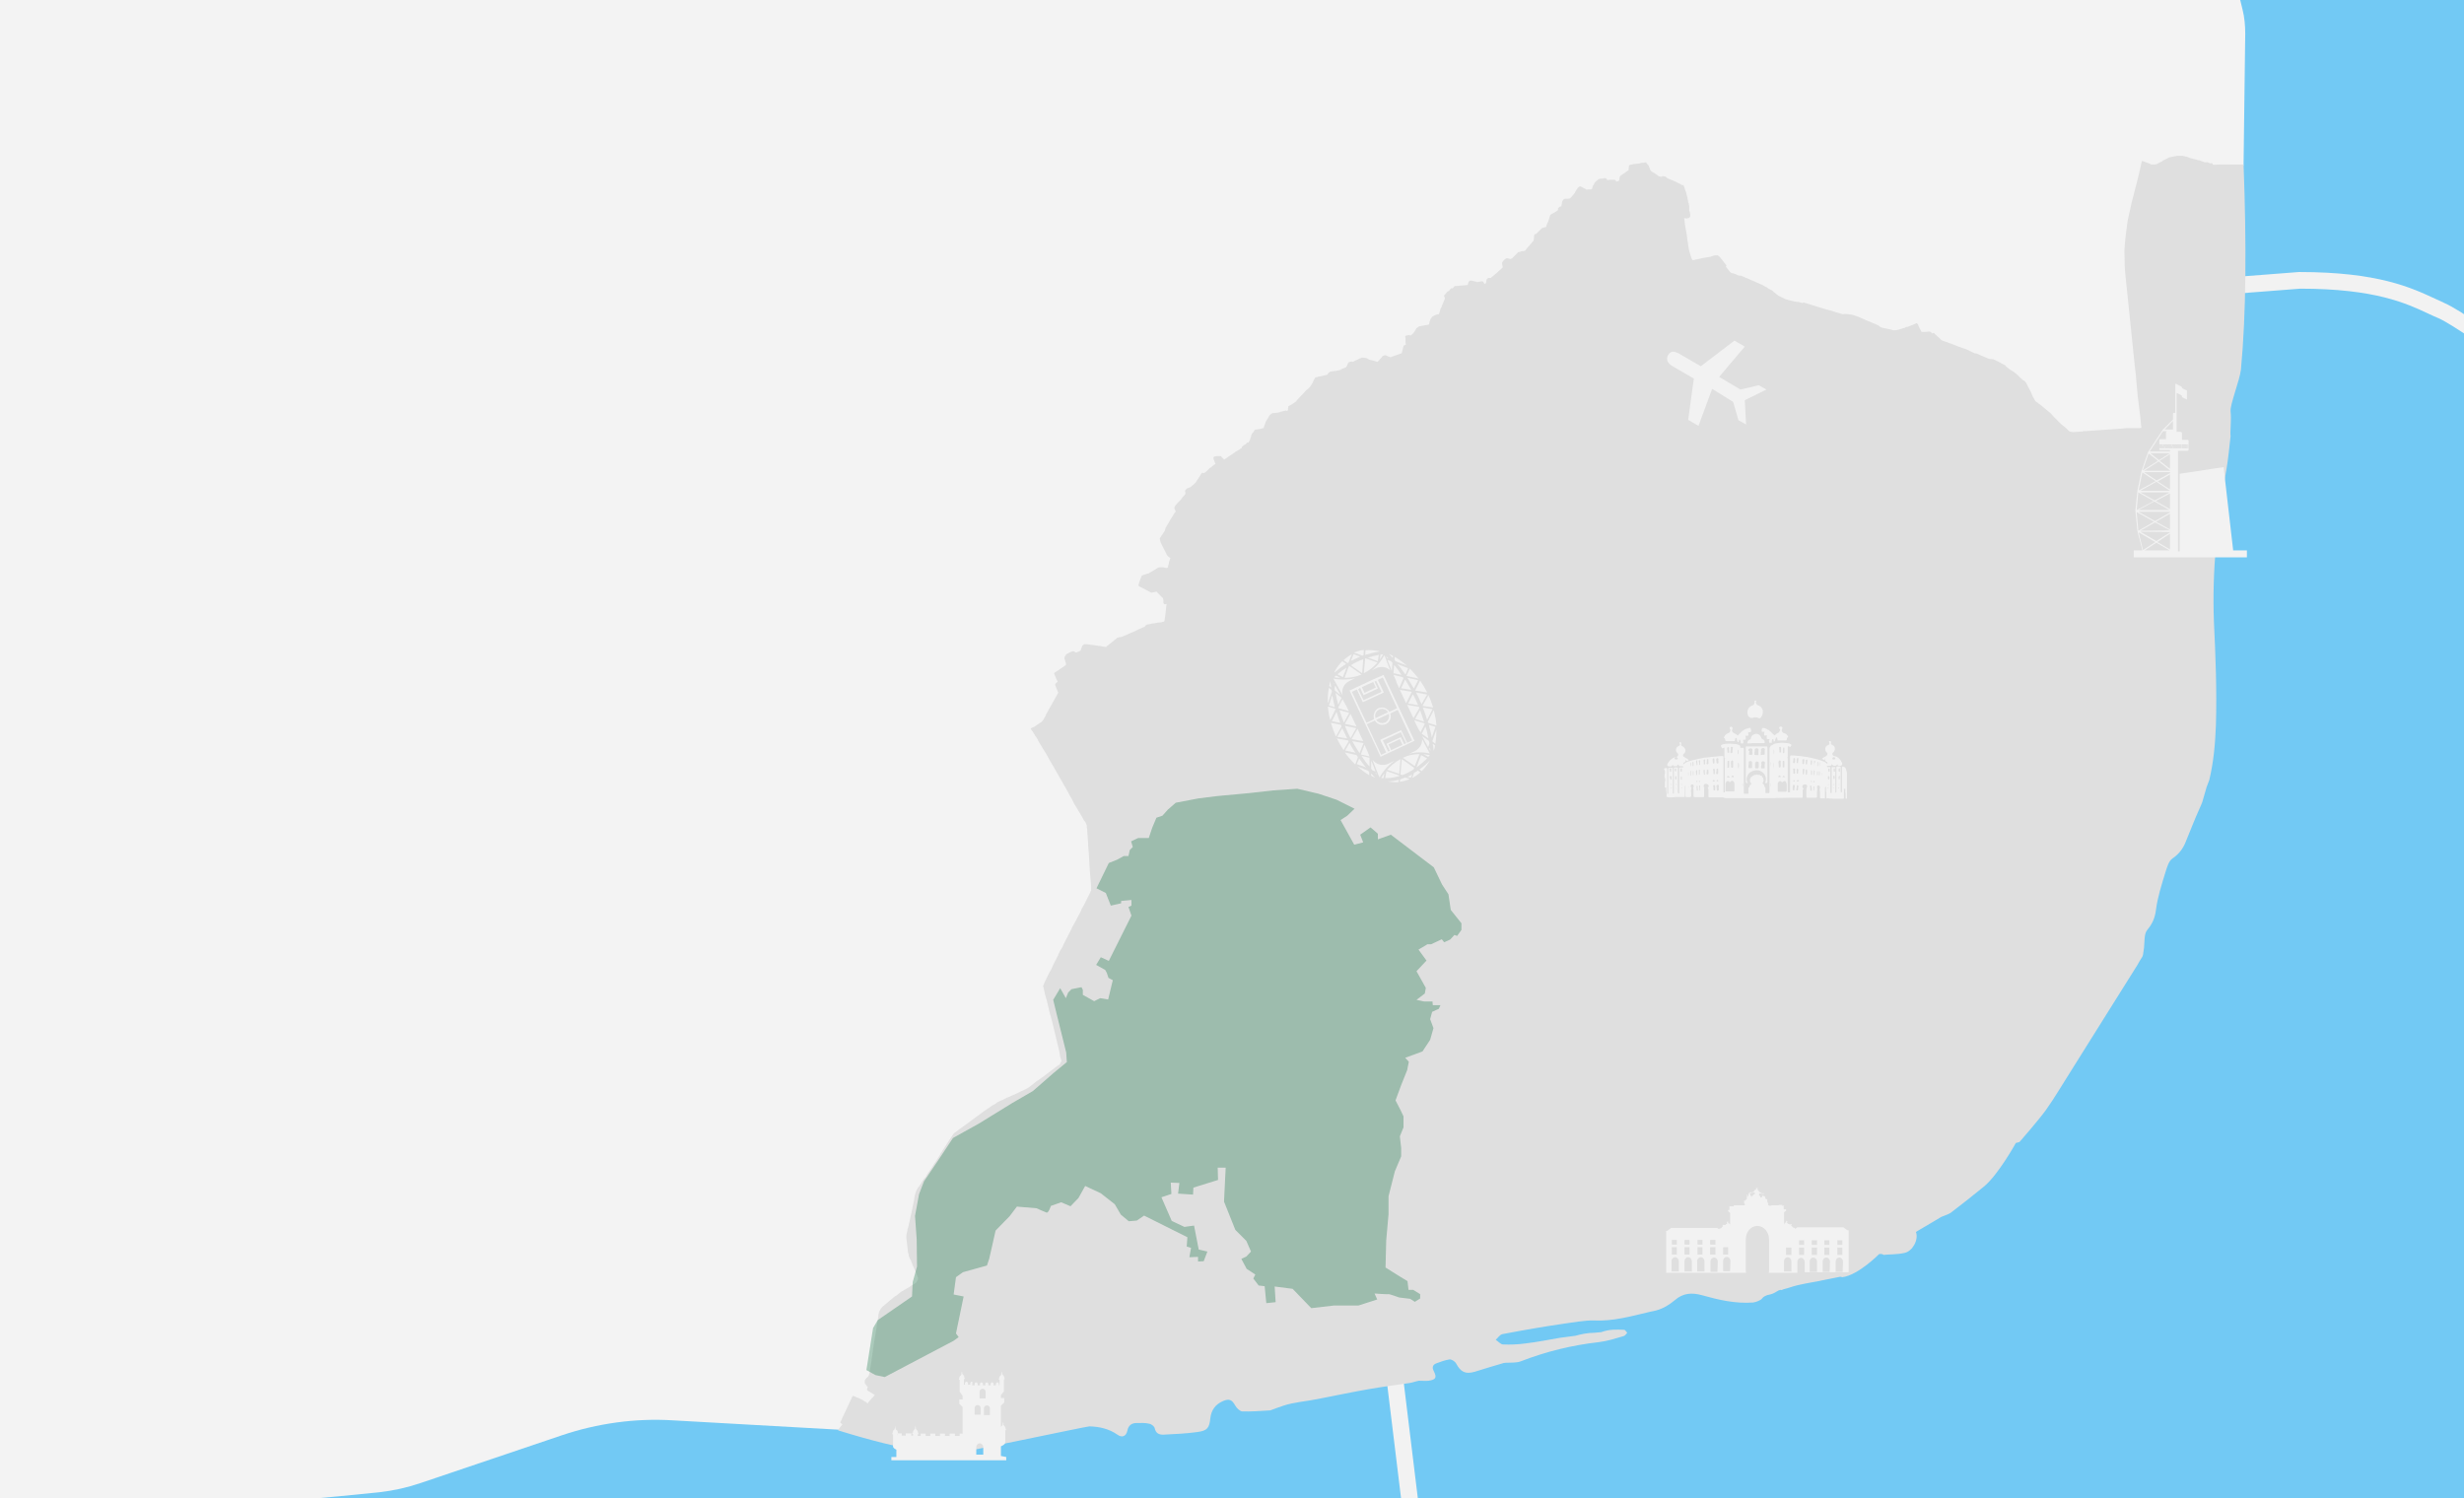 <?xml version="1.0" encoding="utf-8"?>
<!-- Generator: Adobe Illustrator 18.1.1, SVG Export Plug-In . SVG Version: 6.00 Build 0)  -->
<svg version="1.1" id="Camada_1" xmlns="http://www.w3.org/2000/svg" xmlns:xlink="http://www.w3.org/1999/xlink" x="0px" y="0px"
	 viewBox="0 0 740 450" enable-background="new 0 0 740 450" xml:space="preserve">
<rect x="0" y="0" width="740" height="450" fill="#333333" stroke="none"/>
<g>
	<g>
		<defs>
			<rect id="SVGID_1_" width="740" height="450"/>
		</defs>
		<clipPath id="SVGID_2_">
			<use xlink:href="#SVGID_1_"  overflow="visible"/>
		</clipPath>
		<g clip-path="url(#SVGID_2_)">
			<rect id="XMLID_5334_" x="-90.8" y="-67.6" fill="#72C9F4" width="852.1" height="518.2"/>
			<g id="XMLID_5333_">
				<path fill="#F2F2F2" d="M887.9,211.6c-1.4-1.1-139.6-109-155.5-116c-0.9-0.4-1.9-0.8-2.9-1.3c-6.8-3.2-16.2-7.6-38.7-7.6
					L629,91.5l-0.4-5l61.8-4.8c0.1,0,0.1,0,0.2,0c23.6,0,33.6,4.7,40.9,8.1c1,0.4,1.9,0.9,2.8,1.3c16.5,7.2,150.8,112.2,156.6,116.6
					L887.9,211.6z"/>
			</g>
			<g id="XMLID_5332_">
				
					<rect x="355.5" y="477" transform="matrix(-0.121 -0.993 0.993 -0.121 2.365 961.166)" fill="#F2F2F2" width="142.7" height="5"/>
			</g>
			<path id="XMLID_1_" fill="#F3F3F3" d="M673.8,49.5l0.5-39.4c0-2.4-0.2-4.8-0.8-7.2l-6.9-28.5c-1.1-4.7-1-9.7,0.3-14.4l7.8-27.4
				h-811.6v221.5v129.6v166.9l224.1,0.1c11.2-0.9,18.5-1.7,26.7-2.5c4.3-0.5,8.4-1.4,12.5-2.8l42.3-14.3c10.7-3.6,22.1-5.2,33.4-4.5
				l49.7,2.8c24.4-0.4,39.7-0.7,40.4-0.6l332-187.9L673.8,49.5z"/>
			<path id="XMLID_5330_" fill="#DFDFDF" d="M666.8,49.4l-1.9,0.1l-0.4-0.1v-0.2c0-0.1-0.1-0.2-0.2-0.2c-0.1,0-0.2,0-0.2,0l-0.3,0.1
				l-0.1-0.1h-0.1h-0.1c-0.1-0.1-0.1-0.1-0.2-0.1l0,0c-0.1-0.1-0.1-0.1-0.2-0.1l0,0c-0.1,0-0.1-0.1-0.2-0.1h-0.2
				c-0.1,0-0.1,0-0.2,0.1l-0.5-0.1l-0.5-0.2l-0.4-0.1l-0.1-0.1h-0.1l0,0c-0.1-0.1-0.1-0.1-0.2-0.1h-0.1c-0.1-0.1-0.1-0.1-0.2-0.1
				H660c-0.1-0.1-0.1-0.1-0.2-0.1l-0.2-0.1h-0.1h-0.1l-0.3-0.1H659h-0.2l-0.1-0.1h-0.1c-0.1-0.1-0.1-0.1-0.2-0.1h-0.2l-0.2-0.1h-0.1
				h-0.1c-0.1,0-0.1-0.1-0.2-0.1h-0.1c-0.1,0-0.1-0.1-0.2-0.1l0,0c-0.1,0-0.1-0.1-0.2-0.1l0,0c-0.1,0-0.1-0.1-0.2-0.1h-0.2
				c-0.1,0-0.1-0.1-0.2-0.1h-0.2c-0.1,0-0.1-0.1-0.2-0.1h-0.3c-0.1,0-0.1-0.1-0.2-0.1H655h-1.3c-0.1,0-0.1,0-0.2,0.1h-0.3h-0.1
				l-0.3,0.1l-1,0.2h-0.1c-0.1,0-0.1,0-0.2,0.1h-0.1l-0.2,0.1c0,0-0.1,0-0.1,0.1l0,0c-0.1,0-0.1,0-0.2,0.1l0,0c-0.1,0-0.1,0-0.2,0.1
				l0,0c-0.1,0-0.1,0-0.2,0.1l0,0c-0.1,0-0.1,0-0.2,0.1c-0.1,0-0.2,0.1-0.2,0.1l0,0c-0.1,0-0.1,0-0.2,0.1l0,0h-0.1l-0.2,0.1
				c0,0-0.1,0-0.1,0.1l-0.2,0.2c-0.1,0-0.1,0-0.2,0.1c-0.1,0-0.1,0-0.2,0.1c-0.1,0-0.1,0-0.2,0.1l0,0c-0.1,0-0.1,0-0.2,0.1
				c-0.1,0-0.1,0-0.2,0.1l0,0c-0.1,0-0.1,0-0.2,0.1l0,0c-0.1,0-0.1,0-0.2,0.1l0,0c-0.1,0-0.1,0-0.2,0.1l-0.4,0.1h-1.4l-0.1-0.1
				l-0.1-0.1l-2.2-0.8c-0.1,0-0.2,0-0.2,0c-0.1,0-0.1,0.1-0.1,0.2l-0.9,4l-2.1,8.2l-1.2,5.4l-0.6,4.6l-0.2,1.8l-0.2,2.7l0.1,4.3
				l0.1,1.9l2.9,28.2l0.3,2.5l0.6,6.8l0.8,6.4l0.2,2.1l0.1,1l-0.6,0.1h-3.9l-2.2,0.2l-10,0.7h-0.6l0,0c0,0,0,0-0.1,0l-0.2,0.1
				l-3.1,0.2l-0.3-0.1h-0.3l-0.4-0.2l-0.9-0.9l-1.6-1.3l-2-2l-0.8-0.9l-0.4-0.4l-2.8-2.3l-1.6-1.2L611,120l-0.3-0.6l-0.2-0.3
				l-0.6-1.4l-0.2-0.4l-1-1.9l-0.1-0.2l0,0c0-0.1,0-0.1-0.1-0.2l-0.6-0.7c0,0,0,0-0.1,0l-0.2-0.1l-0.9-0.8l-0.8-0.8l-1.1-0.9l-1-0.6
				l-0.4-0.3l-0.4-0.3l-0.5-0.4l-0.2-0.3l-0.1-0.1l-1.4-0.7c0-0.1-0.1-0.1-0.1-0.1l-1.4-0.7l-0.6-0.3h-0.1l-1.1-0.1l-0.3-0.1
				l-0.3-0.1l-3.2-1.4h-0.1l-0.4-0.1h-0.1H593l-2.5-1.2l-2.6-0.9l-1.2-0.5l-3.6-1.3l-0.8-0.8l-1.2-1.1l-0.2-0.2
				c-0.1-0.1-0.1-0.1-0.2-0.1c-0.1,0-0.1,0-0.2,0.1l-0.1,0.1l-0.6-0.5c0,0-0.1-0.1-0.2-0.1h-0.5l-0.9,0.1h-1.1l-0.2-0.4l-0.6-1.1
				l-0.3-0.8l-0.2-0.2c-0.1-0.1-0.2-0.2-0.3-0.1l-1.1,0.5l-1.6,0.6h-0.2h-0.1l-0.2,0.1c0,0-0.1,0-0.1,0.1l0,0l0,0l-2.3,0.7l-0.9,0.1
				h-0.4L568,99l-2.9-0.6l-0.4-0.2l-0.5-0.4l-0.8-0.4l-2.7-1.1l-2.7-1.2l-1.5-0.5l-0.5-0.1l-1.5-0.2h-0.6h-0.1l-0.3,0.1l-4.7-1.4
				h-0.1l-6.9-2.1c-0.1,0-0.1,0-0.2,0l-0.4,0.1l-1-0.3c0,0,0,0-0.1,0l0,0h-0.2l-1.2-0.2l-0.2-0.1h-0.1h-0.2l-1.2-0.3l-0.2-0.1
				l-0.5-0.1l-0.8-0.4l-0.4-0.2l-1-0.5l-1.4-1.1l-0.4-0.4l-0.1-0.1l-0.3-0.1l-0.9-0.5l-0.5-0.4h-0.1l-0.2-0.1l-0.9-0.5l-2.7-1.2
				h-0.1l-0.1-0.1l-0.3-0.1l-1.3-0.6l-0.6-0.2l-0.4-0.2l-1-0.4h-0.1h-0.3l-0.6-0.2l-0.6-0.3h-0.1H521l-0.4-0.2h-0.1L520,82l-0.4-0.3
				l-1.2-1.5l-0.1-0.1l0.1-0.1c0.1-0.1,0.1-0.3,0-0.4l-1.4-1.8l-0.2-0.2l-0.2-0.3l-0.1-0.1l-0.1-0.1l-0.2-0.2l0,0
				c0-0.1-0.1-0.1-0.2-0.1l-0.1-0.1h-0.1h-0.9L514,77c-0.1,0-0.1,0.1-0.2,0.1l-2.4,0.4l-2.3,0.5l-0.4,0.1h-0.4l-0.2-0.3l-0.3-0.8
				l-0.6-2.1l-0.5-3.3l-0.1-0.9l-0.6-3.5l-0.1-1.1l-0.1-0.4v-0.2l0.8,0.1h0.1l0.2-0.1h0.2c0.1,0,0.1,0,0.2-0.1l0.2-0.2
				c0.1-0.1,0.1-0.1,0.1-0.2v-0.7v-0.1l-0.1-0.3v-0.2c0-0.1,0-0.1-0.1-0.2l0,0c0-0.1,0-0.1-0.1-0.2v-1.5l-0.1-0.3v-0.3l-0.1-0.3V61
				c0-0.1,0-0.1-0.1-0.2v-0.2v-0.1l-0.2-0.8v-0.2v-0.1l-0.2-0.7l-0.3-1.2c0-0.1,0-0.1-0.1-0.1l-0.1-0.3c0,0,0,0,0-0.1l-0.1-0.1l0,0
				v-0.1l-0.1-0.4l0,0c0-0.1,0-0.1-0.1-0.2l0,0l0,0l-0.1-0.3l-0.1-0.2c-0.1-0.1-0.2-0.2-0.4-0.1l0,0l-0.9-0.5l-2.1-1h-0.1l-1.4-0.6
				l-0.3-0.3c0,0,0,0-0.1-0.1l-0.2-0.1H500h-0.1l-0.4-0.1h-0.1h-0.1l-0.4,0.2l0,0l-0.4-0.1l-0.4-0.1l-0.6-0.5l-1.5-0.9l-0.3-0.3
				l-0.6-1.5c0,0,0-0.1-0.1-0.1l0,0c0,0,0-0.1-0.1-0.1l-0.3-0.4l-0.1-0.1c0-0.1-0.1-0.1-0.1-0.2c-0.1-0.1-0.2-0.1-0.3,0l-0.6,0.1
				H493h-0.1l-0.5,0.2l-1.9,0.2h-0.1l-0.1,0.1l-0.5,0.1h-0.2c-0.1,0-0.1,0-0.2,0.1l-0.1,0.1c-0.1,0.1-0.1,0.1-0.1,0.2V50l-0.1,1.1
				l-0.6,0.4l-0.1,0.1l-0.3,0.2l-0.4,0.3l-0.2,0.1c0,0-0.1,0-0.1,0.1l-0.6,0.4l-0.2,0.2c-0.1,0.1-0.1,0.1-0.1,0.2l-0.1,0.1v0.1v0.2
				l-0.1,0.5v0.1l-0.1,0.1v0.1l-0.1,0.1h-0.2c0,0,0,0-0.1,0l-0.4,0.2l-0.1-0.3c0,0,0-0.1-0.1-0.1l-0.1-0.1C485,54,485,54,484.9,54
				h-1.5l-0.7,0.1l-0.1-0.2l0,0c0-0.1-0.1-0.2-0.2-0.2l-0.1-0.1l0,0c-0.1-0.1-0.1-0.1-0.2-0.1h-0.2h-0.1l-0.1,0.1h-0.3l-0.8,0.1
				h-0.2c-0.1,0-0.1,0-0.2,0.1c-0.1,0-0.1,0-0.2,0.1l-0.6,0.5l-0.2,0.2l0,0l0,0l-0.2,0.2l-0.1,0.1l-0.4,0.8l-0.2,0.2
				c0,0,0,0.1,0,0.2v0.2l-0.1,0.1v0.1l-0.1,0.2l0,0l-0.3,0.2h-1.1l-0.2,0.1l-0.4-0.3c0,0,0,0-0.1,0l-0.2-0.1l-0.7-0.4l-0.4-0.2h-0.1
				h-0.2c-0.1,0-0.1,0-0.2,0.1l-0.2,0.2c0,0,0,0-0.1,0.1l0,0c-0.1,0-0.1,0.1-0.1,0.1l-0.5,0.7l-0.4,0.8l-0.9,1.1l-0.1,0.1l-0.4,0.4
				l-0.6,0.1H470h-0.1l-0.2,0.1c0,0-0.1,0-0.1,0.1l-0.2,0.2c0,0-0.1,0.1-0.1,0.2l0,0l-0.1,0.1l-0.2,1.1l-0.1,0.5l0,0l0,0h-0.1h-0.1
				l-0.2,0.1h-0.1c-0.1,0-0.2,0.1-0.2,0.2v0.1h-0.1c-0.1,0-0.2,0.1-0.2,0.2v0.3c0,0.1,0,0.1,0,0.2l0,0l-0.4,0.3l-0.3,0.2l0,0
				c-0.1,0-0.1,0-0.2,0.1l-0.2,0.2h-0.1l-0.7,0.4c0,0,0,0-0.1,0l-0.2,0.2c-0.1,0-0.2,0.1-0.2,0.3l-0.5,1.6l-0.4,0.9l-0.3,0.9h-0.1
				h-0.1l-0.6,0.2c0,0,0,0-0.1,0l-0.4,0.2c0,0-0.1,0-0.1,0.1l-0.9,0.9l-0.5,0.5l-0.2,0.2h-0.2c-0.1,0-0.2,0.1-0.3,0.2l-0.1,0.4v0.2
				l-0.1,1.1l-1.5,1.8l-0.3,0.3l-0.7,0.9l-0.2,0.2h-0.3l-0.8,0.1h-0.1l-0.1,0.1l-0.3,0.1h-0.2c-0.1,0-0.1,0-0.2,0.1l-1.8,1.8
				c-0.1,0-0.1,0-0.2,0.1l-0.1,0.1h-0.1h-0.1h-0.1l-0.4-0.1l-0.2-0.1h-0.1h-0.4c-0.1,0-0.1,0-0.2,0.1l-0.5,0.4l-0.2,0.2
				c0,0-0.1,0.1-0.1,0.2l-0.2,0.2c-0.1,0.1-0.1,0.1-0.1,0.2v0.5v0.1l0.1,0.1v0.2v0.1l0.1,0.3v0.1l-0.2,0.2l-0.6,0.6l-0.3,0.2
				l-0.6,0.6l-1.7,1.4c0,0,0,0-0.1,0.1l-0.1,0.1h-0.1H447c-0.1,0-0.1,0-0.2,0.1l-0.2,0.2c-0.1,0.1-0.1,0.1-0.1,0.2v0l-0.1,0.2v0.1
				l-0.1,0.6V85v0l-0.5,0.3l0,0v-0.1l-0.2-0.3l-0.1-0.2c0-0.1-0.1-0.1-0.1-0.1l-0.2-0.1h-0.1h-0.2h-0.1l-0.3,0.1h-0.2h-0.1l-0.2,0.1
				h-0.5l-0.2-0.1l-0.4-0.1l-0.4-0.1h-0.1h-0.1l-0.2-0.1c0,0-0.1,0-0.2,0h-0.4c-0.1,0-0.1,0-0.2,0.1l-0.1,0.1c0,0,0,0-0.1,0.1
				l-0.1,0.2l-0.2,0.7v0.1l-3.5,0.3H437c-0.1,0-0.1,0-0.2,0.1l-0.5,0.6h-0.4c-0.1,0-0.2,0-0.2,0.1l-0.4,0.5l-0.2,0.2l0,0l0,0
				l-0.2,0.1l0,0c-0.1,0-0.1,0-0.2,0.1l-0.7,0.8c0,0,0,0.1-0.1,0.1l-0.1,0.1c-0.1,0.1-0.1,0.2-0.1,0.3l0.2,0.6v0.2v0.1l0,0l-0.1,0.2
				v0.1V90l-0.2,0.5l-0.1,0.3l-0.4,0.9l-0.2,0.6l-0.3,0.5l-0.2,0.8l-0.3,0.8h-0.3l-0.4,0.1l-0.7,0.3l-0.5,0.3c0,0-0.1,0-0.1,0.1
				l-0.3,0.4l0,0l-0.1,0.1l-0.3,0.7l-0.1,0.4V97l-0.2,0.5l-2.8,0.5h-0.1l-0.7,0.5c0,0,0,0-0.1,0.1l-0.6,1l-0.2,0.3l-0.3,0.3
				l-0.3,0.3l-0.2,0.1c0,0-0.1,0-0.1,0.1l-0.1,0.1l-0.1,0.1v-0.1c0-0.1-0.1-0.1-0.1-0.2c-0.1,0-0.2,0-0.2,0l-0.3,0.1l-0.6,0.1
				c-0.1,0-0.1,0-0.2,0.1c0,0.1-0.1,0.1-0.1,0.2l0.1,0.5v0.9l0.1,1.1h-0.1H422l-0.4,0.2c-0.1,0-0.1,0.1-0.1,0.2l-0.5,2l-0.1,0.1
				l-3.3,1.2l-0.2-0.1l0,0l0,0l-0.6-0.2l-0.7-0.3c-0.1,0-0.1,0-0.2,0l-0.6,0.2c-0.1,0-0.1,0-0.1,0.1l-0.4,0.5l-0.3,0.3l-0.4,0.5
				l-0.1,0.1l-0.3,0.3l-1.3-0.4l-0.9-0.2h-0.1l-0.6-0.3l0,0c0,0,0,0-0.1-0.1l-0.5-0.2h-0.1h-0.2l-0.7-0.1h-0.1l-0.8,0.3
				c0,0,0,0-0.1,0l-0.3,0.2l-1.1,0.5l-0.5,0.3l-0.2-0.1H406l-0.7,0.1c-0.1,0-0.1,0-0.2,0.1l-0.1,0.1c0,0,0,0.1-0.1,0.1l-0.5,1.1l0,0
				c0,0,0,0-0.1,0.1v0.1l-2,0.8l0.7-0.1l-0.7,0.2h-0.1c0,0,0,0-0.1,0l-0.8,0.2H401l-0.6,0.1h-0.2l-0.4,0.1h-0.2
				c-0.1,0-0.1,0-0.2,0.1l-0.3,0.2l-0.6,0.7l-0.5,0.1l-0.9,0.2l-0.8,0.2H396h-0.1l-0.1,0.1l-0.4,0.1h-0.2c-0.1,0-0.2,0.1-0.3,0.2
				l-0.1,0.3l-0.2,0.3l-0.5,1.1l-0.7,1l-0.5,0.5l-0.2,0.2l-0.1,0.1l-0.2,0.1l-2.9,3.1c0,0,0,0.1-0.1,0.1l-0.1,0.2l-0.8,0.6L387,122
				c-0.1,0-0.1,0.1-0.1,0.2l-0.1,0.8v0.2l-0.3,0.2l-0.3-0.1h-0.1l-1.6,0.4l-0.5,0.2l-1.8,0.2h-0.1l-0.6,0.4l-0.1,0.1
				c0,0-0.1,0.1-0.1,0.2l-0.1,0.1c0,0,0,0-0.1,0.1l-0.3,0.6l-0.6,0.9l-0.6,1.7l-0.1,0.4h-0.3l-0.6,0.2l-1.2,0.2h-0.2h-0.1l-0.2,0.1
				c-0.1,0-0.1,0.1-0.2,0.2l-0.3,0.5l-0.2,0.2c0,0,0,0-0.1,0.1l-0.3,0.5l-0.1,0.6l-0.2,0.4l-0.1,0.5l-0.2,0.3l-0.2,0.5h-0.3
				c-0.1,0-0.1,0-0.2,0.1l0,0c-0.1,0-0.1,0-0.1,0.1l-0.4,0.4l-0.2,0.1c0,0,0,0-0.1,0l-0.5,0.4l-0.2,0.2c-0.1,0.1-0.1,0.1-0.1,0.2
				v0.1v0.1l-0.4,0.2l-0.4,0.3l-1.1,0.6c0,0-0.1,0-0.1,0.1l-0.1,0.1l-3.1,2.1h-0.1l-0.8-0.8c0-0.1-0.1-0.2-0.3-0.2h-1l-0.5,0.1h-0.2
				c-0.1,0-0.1,0-0.2,0.1l-0.1,0.1c-0.1,0.1-0.1,0.1-0.1,0.2v0.1v0.1l0.6,1.6v0.1l-0.4,0.2l-1.1,0.9l-0.2,0.1l-0.3,0.3l-0.5,0.5
				l-0.1,0.1c0,0-0.1,0-0.1,0.1l-0.7,0.5L361,142c0,0,0,0-0.1,0.1l-1.8,2.8l-0.4,0.4l-0.2,0.2l-0.1,0.1l-0.3,0.2l-0.4,0.4l-0.2,0.1
				c0,0-0.1,0-0.1,0.1h-0.1h-0.1l-0.4,0.2h-0.1l-0.2,0.1c0,0-0.1,0-0.1,0.1l-0.4,0.4c-0.1,0.1-0.1,0.1-0.1,0.2v0.1v0.1l0.1,0.4v0.3
				l-0.1,0.2l-0.5,0.6l-0.3,0.3l-0.2,0.3l-0.3,0.4l-0.9,0.9l-0.4,0.5l-0.2,0.2c0,0,0,0-0.1,0.1l-0.3,0.6v0.1v0.2v0.1l0.1,0.1l0,0
				v0.1l0.3,0.6l-0.1,0.2l-0.2,0.2l-1.2,1.9l-0.9,1.6l-0.7,1.1c0,0,0,0,0,0.1l-0.1,0.4l-0.2,0.5l-1,1.5l-0.1,0.2
				c-0.1,0-0.2,0.1-0.2,0.3l0,0c-0.1,0.1-0.1,0.2-0.1,0.3l0.1,0.3v0.1v0.1l0.2,0.6l0.9,1.8l0.1,0.2l0.6,1.2l0.2,0.4l0.1,0.1l0,0
				c0,0.1,0,0.1,0.1,0.2l0.2,0.2l0.6,0.5l0.1,0.1l0,0l-0.1,0.2l-0.3,0.9l-0.1,0.6l-0.2,0.7l0,0v0.3c0,0-0.1,0-0.1,0.1l0,0h-0.1
				l-0.1,0.1h-0.3l-0.5-0.1l-0.4-0.1h-0.1h-0.9l-0.4,0.1h-0.1L347,171l-2.2,1.3h-0.1h-0.1l-1.5,0.5c0,0-0.1,0-0.1,0.1l0,0
				c-0.1,0-0.2,0.1-0.2,0.2l-0.8,2.2v0.1v0.1l-0.1,0.2c0,0.1,0,0.3,0.1,0.3l0.3,0.2l1.4,0.7l2,1.1c0.1,0,0.1,0,0.2,0l1.5-0.3
				l0.1,0.1l0.1,0.1c0,0,0,0,0,0.1l1.4,1.4l0.3,0.3v0.2v0.1l0.1,0.1v0.9v0.1l0.1,0.2c0.1,0.1,0.2,0.2,0.3,0.2l0.6-0.1l-0.1,0.3
				l-0.3,2.8l-0.3,2.1l0,0l-0.4,0.2h-0.2H349l-0.2,0.1L348,187h-0.3l-0.3,0.1h-0.2h-0.1l-0.2,0.1l-1.1,0.1l-0.7,0.2h-0.3
				c-0.1,0-0.1,0-0.2,0.1h-0.1h-0.1l-0.1,0.1l0,0c-0.1,0-0.1,0-0.2,0.1l-0.3,0.4l-0.1,0.1h-0.1L342,189l-0.8,0.4l-4.1,1.8l-0.3,0.1
				l-0.6,0.1h-0.1c-0.1,0-0.1,0-0.2,0.1h-0.1h-0.1l-0.2,0.1c0,0-0.1,0-0.1,0.1l-3,2.4l-0.2,0.2h-0.3l-0.7-0.1l-0.9-0.2h-0.4
				l-0.4-0.1h-0.3l-0.4-0.1l-0.9-0.1l-1.4-0.2h-0.8c-0.1,0-0.1,0-0.2,0.1l-0.2,0.1c0,0-0.1,0-0.1,0.1L325,194c0,0,0,0,0,0.1
				l-0.5,1.3l0,0c0,0,0,0-0.1,0.1l0,0c0,0,0,0-0.1,0l-0.3,0.2l-0.4,0.1c0,0-0.1,0-0.1,0.1l0,0c-0.1,0-0.1,0-0.2,0.1h-0.2l-0.1-0.1
				l-0.2-0.1l0,0c-0.1-0.1-0.1-0.1-0.2-0.1l-0.2-0.1c-0.1,0-0.1,0-0.2,0l-0.6,0.2l-1,0.5l0,0c-0.1,0-0.1,0-0.2,0.1l-0.1,0.1
				l-0.1,0.1l-0.1,0.1l-0.1,0.2l-0.1,0.1c0,0-0.1,0.1-0.1,0.2l0,0c-0.1,0.1-0.1,0.1-0.1,0.2v0.5v0.1l0.1,0.1l0.1,0.4c0,0,0,0,0,0.1
				l0.1,0.3l0.1,0.2v0.2c0,0.1,0,0.1,0.1,0.2l0,0c0,0-0.1,0.1-0.1,0.2l-0.1,0.1l-0.1,0.1l-2.8,1.9c-0.1,0-0.2,0.1-0.3,0.2l0,0
				c0,0,0,0-0.1,0.1l-0.1,0.2c-0.1,0.1,0,0.2,0.1,0.3l0.7,1.7l0.2,0.3v0.2l-0.4,0.3l-0.1,0.1l-0.2,0.3v0.1v0.1v0.1l0.6,1.5l0.2,0.5
				c0,0,0,0.1,0.1,0.1v0.2l-3.6,6.4L314,215l-0.4,0.7l-0.2,0.4l-0.3,0.4v0.1H313c0,0-0.1,0-0.1,0.1l-0.1,0.1c0,0,0,0.1-0.1,0.1
				l-0.5,0.3l-1.6,1.1l-0.5,0.2l-0.4,0.2c-0.1,0-0.1,0.1-0.1,0.2c0,0.1,0,0.2,0.1,0.2l0.2,0.3c0,0,0,0.1,0.1,0.1l0.8,1.3l0.1,0.2
				c0,0,0,0.1,0.1,0.1l0.1,0.1l0.7,1.2l0,0c0,0.1,0,0.1,0,0.1l1.2,2l1.3,2.1l0.6,1.1l0.5,0.9l1,1.7l4,7l0,0c0,0.1,0,0.1,0.1,0.2
				l0.1,0.1l0.6,1.2l0.3,0.5l0,0c0,0.1,0,0.1,0.1,0.2l0.2,0.3l0.8,1.6l1.7,2.8l1.2,2.1l0.5,0.7l0.3,0.7c0,0,0,0.1,0.1,0.1l0,0v0.7
				l0.1,0.6l0.1,1.4l0.2,2.8v0.6l0.2,2.4l0.3,5.2l0.4,4.7v1.3l-0.2,0.3v0.1l-2.1,4.2l-0.6,1l-0.1,0.4l-1.8,3.4l-0.5,0.9l-0.4,0.7
				l-0.2,0.5l-1.7,3.3l-0.3,0.6l-0.8,1.7l-0.7,1.1l-0.3,0.7l0,0c0,0,0,0.1-0.1,0.1l-0.1,0.4l-1.5,2.9l-0.5,1.2l-0.8,1.4l-1.4,2.9
				l-0.1,0.4l-0.2,0.3c-0.1,0.1-0.1,0.2,0,0.2l0.6,2.7l0.5,1.7l0.6,2.5l0.1,0.5l1,3.7l0.6,2.5l1,4.2l0.2,0.8l0.3,1.3l0.2,1.3
				l0.4,1.3l-0.4,0.7l-0.1,0.3l-0.8,0.5l-0.5,0.4l-1.2,0.9l-2.9,2.2l-0.2,0.1l-1.1,0.8l0,0c-0.1,0-0.1,0-0.2,0.1l-2.4,1.9l-0.5,0.3
				l-0.4,0.2l-1.2,0.6l-0.3,0.1l-2,1l0,0h-0.1l-0.9,0.4l-0.4,0.2l-0.8,0.3l-1.3,0.7l-0.6,0.2l-1,0.5l-0.5,0.4l-1.1,0.6l-0.8,0.6
				l-1.5,1l-5,3.7l-1.8,1.3l-1,0.7l-0.2,0.2l-1.1,0.8c0,0,0,0-0.1,0.1l-1.4,2.1l-1.6,2.5l-0.1,0.1c0,0,0,0-0.1,0.1l-0.2,0.4v0.1l0,0
				l0,0l-0.2,0.2c0,0-0.1,0.1-0.1,0.2l-0.1,0.1l0,0l-0.1,0.1l-0.1,0.3l-1.3,2.1l-0.5,0.7l-0.9,1.4l-1.1,1.6l-0.3,0.5l-0.2,0.4
				l-0.7,0.8l-1.4,2.2l-0.2,0.2c0,0,0,0-0.1,0.1l-0.5,0.9l-0.4,1.2v0.1v0.1l-0.1,0.1c0,0,0,0,0,0.1l-0.2,1.3v0.2l-0.1,0.1v0.1
				l-0.1,0.6l-0.3,1.3c0,0,0,0,0,0.1v0.2c0,0-0.1,0.1-0.1,0.2l-0.1,0.6l-0.4,1.8l-0.2,1l-0.2,0.8l-0.3,1.3l-0.2,0.5v0.1v0.3l0,0
				l-0.2,0.7l-0.1,0.7v0.8l0.4,3.5v0.4l0.1,0.3v0.2l0.2,0.5v0.3v0.1l0.4,1l0.2,0.3c0,0,0,0.1,0.1,0.1l0,0l0.1,0.4c0,0,0,0,0,0.1
				l0.1,0.2c0,0,0,0.1,0.1,0.1l0,0v0.1l0.1,0.2v0.1c0,0.1,0,0.1,0.1,0.2v0.1l0.2,0.4l0.1,0.1l0.1,0.4c0,0.1,0,0.1,0.1,0.1l0.2,0.5
				c0,0,0,0.1,0.1,0.1l0,0c0,0,0,0,0,0.1l0.6,1.5l0,0c0,0.1,0,0.1,0.1,0.2l0,0l0.1,0.2v0.6l0,0l-0.1,0.2l0,0c0,0,0,0-0.1,0.1
				l-0.1,0.3l-0.2,0.3l-0.1,0.1l-0.7,0.5l-0.8,0.4l-0.5,0.4l-0.9,0.5l-0.3,0.2l-0.7,0.4l-0.1,0.1H271c-0.1,0-0.1,0-0.2,0.1l-0.2,0.1
				l-1.5,1.2H269l-0.4,0.3l-1.6,1.3l-0.4,0.4l-0.4,0.3l-1.1,0.9l-0.1,0.1l-0.5,0.6c0,0-0.1,0.1-0.1,0.2l-0.2,0.4l-0.1,0.1
				c-0.1,0.1-0.1,0.1-0.1,0.2l0,0l-0.1,0.6l-0.1,0.2v0.1v0.3l-0.2,1.4l-0.2,1.1l-0.2,1.3l-0.8,4.8l-0.1,1l-0.1,0.3l-0.1,1.2
				l-0.1,0.2v0.1v0.3l-0.7,4.6l-0.1,0.6l-0.2,0.8l-0.2,0.4l-0.3,0.4l-0.2,0.1c0,0-0.1,0-0.1,0.1l-0.3,0.4l-0.2,0.4v0.1v0.5l0.1,0.3
				c0,0.1,0.1,0.2,0.2,0.2l0.1,0.2c0,0,0,0.1,0.1,0.1l0.1,0.1c0,0.1,0,0.1,0.1,0.2l0.2,0.1l-0.2,0.8c0,0.1,0,0.2,0.1,0.3l0.4,0.3
				l0.4,0.2l1.4,0.9l-0.5,0.6l-0.1,0.2H262c-0.1,0-0.1,0.1-0.2,0.2l-0.4,0.5l-0.4,0.4l-0.4,0.6l-0.2-0.1l-0.2-0.2c0,0,0,0-0.1-0.1
				l-0.6-0.3l-0.1-0.1c0,0-0.1,0-0.1-0.1l-1.2-0.6l-0.8-0.3l-0.9-0.4c-0.1-0.1-0.3,0-0.4,0.1l-2.2,4.7l-1.4,3
				c-0.1,0.1,0,0.3,0.1,0.3l0.5,0.4l-1.1,1.4l-0.2,0.4c19.9,6.2,31.2,7.3,32,7.3c2.1,0.2,42.5-8.5,43.5-8.5c3,0.1,5.8,0.7,8.4,2.5
				c1.2,0.9,2.6,0.7,3-1.3c0.3-1.5,1.3-2.2,2.7-2.2c1.3,0,2.6-0.1,3.8,0.2c0.7,0.1,1.6,0.8,1.7,1.4c0.3,1.4,1.2,1.9,2.5,1.9
				c3.4-0.2,6.9-0.3,10.3-0.8c3-0.4,3.6-1.2,3.9-4.2c0.3-2.4,1.5-4.1,3.8-5.1c1.9-0.8,2.7-0.4,3.7,1.4c0.4,0.7,1.3,1.6,2,1.7
				c2.6,0.1,5.3-0.1,8.5-0.3c2-0.7,1.5-0.6,3.9-1.4c3.3-1.1,6.9-1.3,10.3-2c5.2-1,10.3-2.1,15.5-3c4-0.7,8-1.2,12-1.8
				c0.9-0.1,1.8-0.5,2.9-0.7h0.3c1,0,1.8,0.1,2.6,0c2.2-0.3,2.6-0.9,1.6-2.9c-0.6-1.1-0.3-1.9,0.7-2.3c1.3-0.5,2.7-1,4-1.2
				c0.6-0.1,1.7,0.6,2,1.2c1.4,2.6,2.8,3.3,5.6,2.5c2.9-0.9,5.8-1.8,8.6-2.6c0.2-0.1,0.4,0,0.6-0.1c1.6-0.1,3.4,0.1,4.8-0.5
				c7.5-2.9,15.3-4.8,23.3-5.7c2.5-0.3,5-1.1,7.4-1.8c0.4-0.1,0.8-0.6,1.1-1c-0.3-0.3-0.6-0.9-0.9-0.9c-2.4-0.1-4.4-0.2-6.9,0.7
				l-2.2,0.2c-1.9,0-3.8,0.4-5.6,0.9l-4.6,0.6c-3.5,0.6-6.9,1.3-10.4,1.7c-2.2,0.3-4.5,0.4-6.7,0.3c-0.7,0-1.4-0.9-2.2-1.4
				c0.7-0.6,1.2-1.5,2-1.7c6.3-1.2,12.6-2.3,18.9-3.2c1.5-0.2,6.1-1,8.5-0.9c5.8,0.3,11.4-1.3,16.9-2.6c1.2-0.3,3.8-0.4,7.5-3.5
				c2.5-2.2,5.2-2.3,8.1-1.5c5,1.4,10.1,2.6,15.4,2.2c0.9-0.1,2.3-0.7,2.6-1.1c0.6-0.8,1.2-0.9,1.6-1.1c1.8-0.4,1.9-0.5,3.4-1.4
				l0.6-0.2c0.5,0.2,0.6-0.1,1-0.2c1.4-0.3,2.8-0.9,4.2-1.2c2.1-0.5,6.2-1.2,6.2-1.2l1.4-0.3l5-1c0,0,0.1-0.1,0.8,0.1
				c4.8-0.6,11-6.9,11-6.9s0.7-0.3,1.4,0.2c2-0.2,4.2-0.1,6.3-0.6c2.4-0.5,4.3-4,3.4-6.3c2.6-1.5,7.6-4.5,7.6-4.5s2.4-0.9,2.8-1.2
				c3.4-2.6,6.7-5.2,10-7.9c4.3-3.5,9.6-13.1,9.6-13.1l1.1-0.3c0,0,5.7-6.5,8-9.7c2.5-3.5,4.7-7.3,7-10.9l0,0
				c6.8-10.8,13.5-21.6,20.5-32.7c1.7-3.2,1.4-1.4,1.9-5c0.2-1.8,0-4.1,0.9-5.3c1.6-1.9,2.4-3.7,2.7-6.2c0.5-3.8,1.7-7.5,2.8-11.1
				c0.5-1.6,1-3.5,2.2-4.3c1.9-1.3,3.1-2.9,3.9-4.9c1.4-3.4,2.7-6.8,4.2-10.1c0.3-0.6,0.5-1.2,0.8-1.9l1.3-4.5l0.8-2.1
				c1.3-5.4,1.8-11,2-16.6c0.3-10.3-0.1-20.6-0.6-30.9c-0.6-15.4,1-30.5,3.7-45.5c0.6-3.4,0.9-6.8,1.3-10.3c-0.2-1.2,0.3-4.8,0-7.5
				c-0.2-1.9,2.7-9.2,3.1-12.4c1.6-16.7,1.7-38.1,0.8-61.7h-1.9L666.8,49.4z"/>
			<path id="XMLID_5325_" opacity="0.3" fill="#016938" enable-background="new    " d="M320.8,298.1l1-1l3-0.6l0.4,0.8v1.5l3.4,1.9
				l1.8-0.9l2.4,0.4l1.4-5.8l-1.3-0.7l-0.5-1.5l-0.5-0.9l-2.7-1.5l1.4-2.3l2.4,1.1l6.8-13.6l-0.9-2.6l0.9-0.4v-1.7l-3.1,0.3v0.7
				l-3.1,0.7l-1.5-3.8l-2.8-1.4l3.7-7.6l2.5-1l2-1.1h1.4l0.4-1.8l0.9-0.9l-0.5-1.7l2.1-1h3.2l1-3l1.3-3.1l1.8-0.6l1.6-1.8l2.4-2.1
				l6.8-1.3l5.6-0.7l9.7-0.9l7.1-0.8l7.3-0.5l6.4,1.5l5.4,1.8l5.4,2.7l-2.2,2.1l-2,1.3l4.1,7.4l2.7-0.7l-0.9-2.3l3.1-2.2l2.2,1.9
				v1.7l3.9-1.4l12.9,9.8l2.5,5.2l1.9,2.9l0.7,4.7l3.2,4v2l-1.3,1.8l-0.8-0.3l-1.3,1.4l-1.8,0.8l-0.7-0.9l-3.2,1.5h-1.1l-2.7,1.6
				l2.4,3.3l-3,3.2l2.8,5l-0.3,1.7l-2.5,1.9l2.3,0.5h2.5l0.1,1.1h2.3l-0.5,1.1l-2,0.9l-0.6,2.2l1,2.7l-1,3.5l-2.3,3.5l-5.2,1.9
				l1.1,1.2l-0.5,2.5l-1.8,4.5l-1.7,4.6l1.6,3.1l0.8,1.7v3.3l-1.1,2.7l0.4,3.5v2.5l-1.9,4.5l-1.9,7.5v5.4l-0.7,7.9l-0.2,8.1l3.5,2.2
				l3.1,1.9l0.3,2.6h1.4l2.1,1.3v1.3l-1.6,1l-1.4-0.9l-3.3-0.4c0,0-3-1.1-3.2-1c-0.3,0.1-4.2-0.2-4.2-0.2l0.8,1.8l-5.6,1.8h-7.3
				l-6.9,0.8l-5.6-5.8l-5.4-0.7l0.3,4.7l-2.8,0.3l-0.5-5.1l-1.8-0.2l-1.6-2.1l0.6-1.2l-2.6-1.7l-1.6-3l1.5-0.7l1.4-1.5l-1.4-3.2
				l-3.3-3.3l-3.4-8.5l0.5-10.2h-2.4l0.1,3.7l-7.4,2.3l-0.1,2.1l-4.5-0.3l0.4-3.2l-2.6-0.1l0.2,3.4l-3,1l3.1,7.1l3.8,1.8l2.9-0.4
				l1.4,7.2l2.6,0.6l-1.1,2.9l-1.7,0.1v-1.4l-2.6,0.1l0.5-2.8l-1.3-0.4l0.2-2.8l-13-6.5l-2.2,1.5l-2.4,0.2l-2.4-2l-1.8-3.1l-4.2-3.3
				l-4.7-2.2l-2,3.6l-2.4,2.5l-2.8-1.2l-3.1,1.1c0,0-0.7,2.2-1.3,2c-0.6-0.2-3-1.3-3-1.3l-5.9-0.5l-2.2,2.9l-4.2,4.3l-1.9,8.4
				l-0.7,2.1l-7.2,2l-2.1,1.5l-0.7,5.2l3,0.6l-2.3,11.1l0.8,1.1l-1.5,1.1l-20.7,10.9l-2.8-0.6l-2.7-1.5l2-12.6l1.4-2.4l10.3-7.1
				l0.2-4.3l1.3-4.7c0,0-0.1-7.9-0.1-8.2c0-0.3-0.5-7-0.5-7l1.2-6.5l1.5-3.9l4.4-6.5l4.3-6.5l7.9-4.4l9.9-6.1l6.2-3.6l6.3-5.5
				l3.9-3.2l-0.2-2.9l-2.9-11.7l-1-4.1l2.1-3.5l1.7,3L320.8,298.1z"/>
			<path id="XMLID_5323_" fill="#F2F2F2" d="M514.2,116.8l-4.1,11.1l-3.1-1.8l1.7-12.4l-6.2-3.6c-1.4-0.8-2-1.7-1.8-2.7
				c0.1-0.6,0.4-1,0.8-1.4c0.4-0.3,0.9-0.5,1.5-0.3c0.4,0.1,1,0.3,1.6,0.7l6.2,3.6l10.1-7.7l3.1,1.8l-7.7,9.1l6.4,3.8l5.5-1.3
				l2.3,1.3l-6.5,3.2l0.4,7.3l-2.3-1.3l-1.6-5.5L514.2,116.8z"/>
			<path id="XMLID_5289_" fill="#F2F2F2" d="M554.8,369.5l-1.2-0.9h-13.8l-0.7,0.5c0-0.3-0.2-0.3-0.2-0.3c0-0.1-0.4-0.1-0.4-0.1
				c-0.1-0.1-0.4-0.5-0.4-0.5c-0.1-0.1-0.2-0.1-0.2-0.1l0.1-0.2l0.1-0.1l0,0v-0.1l0,0c0-0.1-0.2,0-0.2,0h-0.1h-0.2h-0.1h-0.1h-0.1
				c-0.1-0.1-0.2-0.1-0.2-0.1c-0.1-0.1-0.3-0.2-0.3-0.2l-0.1-0.1v-0.1v-0.1l0.1-0.1v-0.1l-0.1-0.1l-0.1-0.1h-0.1h-0.1l0,0v0.1v0.1
				l0,0v0.1l0,0v0.1v0.1h-0.1h-0.1l-0.1,0.1c-0.2,0.1-0.3,0.6-0.3,0.6v-3.8l0.6-0.5v-0.4h-0.7v-1h0.1v-0.1H535l0.4-0.2h-1.2v0.1H532
				v0.1h-0.8h0.1l0,0l0,0V362h-0.1c-0.1,0-0.2,0-0.2,0v-0.2h0.1v-0.2H531v-0.2c0.1-0.1-0.1-0.2-0.1-0.2h-0.2v-0.1l0.1-0.1
				c0.1-0.1-0.1-0.4-0.1-0.4v-0.2h0.1v-0.1l-0.1-0.1l0,0c0-0.1-0.2,0-0.2,0c-0.1-0.1-0.2,0-0.2-0.1s-0.2-0.5-0.2-0.5v-0.1v-0.1
				l-0.1-0.1h-0.1h-0.1c-0.1-0.2-0.4-0.2-0.4-0.2c-0.4,0.1-0.2,0.4-0.2,0.4v0.1h-0.1c-0.1,0-0.4,0.1-0.4,0.1c0-0.5-0.1-0.5-0.1-0.5
				c-0.1-0.1-0.3-0.1-0.3-0.1v-0.5c0.1-0.1,0.1-0.2,0.1-0.2l0.3,0.1h0.2h0.1h0.1c0.1,0.1,0.3,0.1,0.3,0.1c0.2,0,0.4-0.1,0.4-0.1
				c0-0.1-0.3-0.1-0.3-0.1c-0.1,0-0.3,0-0.3,0c-0.3,0-0.3-0.1-0.3-0.1c-0.1-0.1-0.5-0.3-0.5-0.3c-0.1,0-0.2-0.3-0.2-0.3
				c-0.1-0.3-0.5-0.4-0.5-0.4c-0.1,0,0-0.1,0-0.1l0.1-0.1h0.1c0.1-0.2,0-0.2,0-0.2c-0.1-0.1-0.2-0.1-0.3-0.1s-0.2,0.1-0.2,0.1
				c-0.2,0.1,0,0.2,0,0.2l0,0l0.1,0.1c0,0.1,0,0.1,0,0.1h-0.1h-0.1h-0.1c-0.2,0-0.4,0.4-0.4,0.4c0,0.1-0.2,0.2-0.2,0.2
				c-0.1,0.1-0.4,0.2-0.4,0.2c-0.1,0.1-0.2,0-0.2,0c-0.1,0-0.2,0-0.2,0c-0.3,0-0.5,0.1-0.5,0.1c-0.2,0.1,0.2,0.2,0.2,0.2
				c0.3,0,0.4-0.1,0.4-0.1h0.1c0.4,0,0.7-0.3,0.7-0.3v0.1v0.1c0,0.1,0.2,0,0.2,0c0.1-0.1,0.1,0,0.1,0v0.5h-0.1h-0.1h-0.1h-0.1v0.1
				v0.1l0,0h-0.1l0,0c-0.1,0.1-0.1,0.2-0.1,0.2l-0.3,0.4v-0.6h0.1l0,0v-0.1v-0.1l0,0l-0.1,0.1v0.1v0.1c-0.1,0.1-0.3,0.5-0.3,0.5l0,0
				l0,0l0,0c0-0.1,0-0.2,0-0.2v-0.1v-0.1V359v0l0,0h-0.1l0,0v-0.1v-0.1v-0.1l-0.1-0.1h-0.1h-0.1h-0.1c0-0.1-0.1-0.2-0.1-0.2
				c-0.1,0-0.1,0-0.1,0v0.1v0.1v0.1v0.1v0.1l0,0v0.1v0.1v0.1v0.1v0.1l0,0v0.1l-0.3-0.5v-0.1l-0.1-0.1h-0.1v0.1l0,0l0.1,0.2
				c-0.1,0.2-0.1,1.1-0.1,1.1l-0.2,0.1c-0.2,0.1-0.4,0.4-0.4,0.4h-0.1h-0.1h-0.1v0.1l0.1,0.1v0.1v0.1v0.1v0.1l0,0v0.1v0.1l0.1,0.1
				h0.1v0.1v0.1l0.1,0.1l0,0H524l-0.1,0.1h-0.1l0,0h-3.1v0.3h-1.4v0.1h0.1v1H519v0.4l0.6,0.5v3.8c0-0.1,0-0.5-0.3-0.6l-0.1-0.1h-0.1
				H519v-0.1v-0.1l0,0v-0.1l0,0V367v-0.1l0,0h-0.1h-0.1l-0.1,0.1l-0.1,0.1v0.1l0.1,0.1v0.1v0.1l-0.1,0.1c0,0-0.3,0-0.3,0.2
				c0,0-0.1,0.1-0.2,0.1H518h-0.1h-0.1h-0.2h-0.1c0,0-0.2-0.1-0.2,0l0,0v0.1l0,0l0.1,0.1l0.1,0.2c0,0-0.1,0-0.2,0.1
				c0,0-0.3,0.4-0.4,0.5c0,0-0.5,0.1-0.4,0.1c0,0-0.2,0-0.2,0.2l-0.6-0.4h-13.8l-1.2,0.9h-0.3v0.2l-0.1,0.1h0.1v12.3h24
				c-0.1-0.3-0.1-0.6-0.1-0.9v-9.1c0-2.3,1.5-4.1,3.5-4.1h0.1c1.9,0.1,3.4,1.9,3.4,4.1v9.1c0,0.3,0,0.6-0.1,0.9h0.4h0.4h7.8
				c0-0.1,0-0.2,0-0.3v-3c0-0.7,0.5-1.2,1.1-1.2s1.1,0.6,1.1,1.2v2.8c0,0.1,0,0.2,0,0.3h13.2v-12.6L554.8,369.5L554.8,369.5z
				 M513.6,372.4h1.6v1.4h-1.6V372.4z M513.6,374.6h1.6v2.2h-1.6V374.6z M509.8,372.4h1.5v1.4h-1.5V372.4z M509.8,374.6h1.5v2.2
				h-1.5V374.6z M505.9,372.4h1.5v1.4h-1.5V372.4z M505.9,374.6h1.5v2.2h-1.5V374.6z M502.1,372.4h1.5v1.4h-1.5V372.4z M502.1,374.6
				h1.5v2.2h-1.5V374.6z M504.2,381.6c0,0.1,0,0.2,0,0.3H502c0-0.1,0-0.2,0-0.3v-2.8c0-0.7,0.5-1.2,1.1-1.2s1.1,0.6,1.1,1.2V381.6z
				 M508.1,381.6c0,0.1,0,0.2,0,0.3h-2.2c0-0.1,0-0.2,0-0.3v-2.8c0-0.7,0.5-1.2,1.1-1.2s1.1,0.6,1.1,1.2V381.6z M511.9,381.6
				c0,0.1,0,0.2,0,0.3h-2.2c0-0.1,0-0.2,0-0.3v-2.8c0-0.7,0.5-1.2,1.1-1.2s1.1,0.6,1.1,1.2V381.6z M515.8,381.7c0,0.1,0,0.2,0,0.3
				h-2.1c0-0.1,0-0.2,0-0.3v-2.8c0-0.7,0.5-1.2,1.1-1.2s1.1,0.6,1.1,1.2L515.8,381.7L515.8,381.7z M517.5,374.6h1.5v2.2h-1.5V374.6z
				 M519.6,381.5c0,0.1,0,0.2,0,0.3h-2.1c0-0.1,0-0.2,0-0.3v-2.8c0-0.7,0.5-1.2,1.1-1.2s1.1,0.6,1.1,1.2L519.6,381.5L519.6,381.5z
				 M536.4,374.7h1.6v2.2h-1.6V374.7z M538,381.6c0,0.1,0,0.2,0,0.3h-2.2c0-0.1,0-0.2,0-0.3v-2.8c0-0.7,0.5-1.2,1.1-1.2
				s1.1,0.6,1.1,1.2L538,381.6L538,381.6z M541.8,376.9h-1.5v-2.2h1.5V376.9z M541.8,373.9h-1.5v-1.4h1.5V373.9z M551.8,372.5h1.5
				v1.4h-1.5V372.5z M551.8,374.7h1.5v2.2h-1.5V374.7z M547.9,372.5h1.5v1.4h-1.5V372.5z M547.9,374.7h1.5v2.2h-1.5V374.7z
				 M544.1,372.5h1.6v1.4h-1.6V372.5z M544.1,374.7h1.6v2.2h-1.6V374.7z M545.7,381.7c0,0.1,0,0.2,0,0.3h-2.2c0-0.1,0-0.2,0-0.3
				v-2.8c0-0.7,0.5-1.2,1.1-1.2s1.1,0.6,1.1,1.2L545.7,381.7L545.7,381.7z M549.5,381.7c0,0.1,0,0.2,0,0.3h-2.1c0-0.1,0-0.2,0-0.3
				v-2.8c0-0.7,0.5-1.2,1.1-1.2s1.1,0.6,1.1,1.2L549.5,381.7L549.5,381.7z M553.4,381.7c0,0.1,0,0.2,0,0.3h-2.1c0-0.1,0-0.2,0-0.3
				v-2.8c0-0.7,0.5-1.2,1.1-1.2s1.1,0.6,1.1,1.2L553.4,381.7L553.4,381.7z"/>
			<path id="XMLID_5281_" fill="#F2F2F2" d="M300.6,437.3v-2.9c0.2-0.1,1.3-0.5,1.3-1.2v-3.6h0.2v-0.4H302c0-0.1,0-0.2,0-0.2
				c0-0.3-0.2-0.6-0.5-0.8c0,0,0,0,0-0.1s-0.1-0.1-0.2-0.2c0,0,0.1-0.1,0.1-0.2s0-0.1-0.1-0.2v-0.4h-0.1v0.4c-0.1,0-0.1,0.1-0.1,0.2
				s0,0.2,0.1,0.2c-0.1,0-0.2,0.1-0.2,0.2c0,0,0,0,0,0.1c-0.2,0.1-0.3,0.2-0.4,0.4v-6.4l0,0l0.9-0.9h0.1v-1.4h-1V419l0.9-1.1v-2l0,0
				v-1.6l0,0l0,0h0.2v-0.4h-0.1c0-0.1,0-0.2,0-0.2c0-0.3-0.2-0.6-0.5-0.8c0,0,0,0,0-0.1s-0.1-0.1-0.2-0.2c0,0,0.1-0.1,0.1-0.2
				s0-0.1-0.1-0.2V412h-0.1v0.4c-0.1,0-0.1,0.1-0.1,0.2s0,0.1,0.1,0.2c-0.1,0-0.2,0.1-0.2,0.2c0,0,0,0,0,0.1
				c-0.3,0.1-0.5,0.5-0.5,0.7c0,0.1,0,0.1,0,0.2H300v0.4h0.2v1.7H300v-0.6l-0.3-0.3h-0.3l-0.3,0.3v0.6h-0.7v-0.6l-0.3-0.3h-0.3
				l-0.3,0.3v0.6h-0.7v-0.6l-0.3-0.3h-0.3l-0.3,0.3v0.6h-0.7v-0.6l-0.3-0.3h-0.3l-0.3,0.3v0.6h-0.7v-0.6l-0.3-0.3H293l-0.3,0.3v0.6
				H292v-0.6l0-0.5h-0.3l-0.3,0.3v0.6h-0.7v-0.6l-0.3-0.3h-0.3l-0.3,0.3v0.6h-0.3v-1.7h0.2v-0.4h-0.1c0-0.1,0-0.2,0-0.2
				c0-0.3-0.2-0.6-0.5-0.8c0,0,0,0,0-0.1s-0.1-0.1-0.2-0.2c0.1,0,0.1-0.1,0.1-0.2s0-0.1-0.1-0.2V412h-0.1v0.4c0,0-0.1,0.1-0.1,0.2
				s0,0.1,0.1,0.2c-0.1,0-0.2,0.1-0.2,0.2c0,0,0,0,0,0.1c-0.3,0.1-0.5,0.5-0.5,0.7c0,0.1,0,0.1,0,0.2H288v0.4h0.2v3.6l0.9,1.2v1.1
				h-1v1.4h0.1l0.9,0.9l0,0v8h-0.9v0.7h-1.4v-0.7h-1.6v0.7h-1.4v-0.7h-1.5v0.7h-1.4v-0.7h-1.5v0.7H278v-0.7h-1.5v0.7h-0.9v-0.5h0.2
				v-0.4h-0.1c0-0.1,0-0.1,0-0.2c0-0.3-0.2-0.6-0.5-0.8c0,0,0,0,0-0.1s-0.1-0.1-0.2-0.2c0.1,0,0.1-0.1,0.1-0.2s0-0.1-0.1-0.2v-0.4
				h-0.1v0.4c-0.1,0-0.1,0.1-0.1,0.2s0,0.1,0.1,0.2c-0.1,0-0.2,0.1-0.2,0.1s0,0,0,0.1c-0.3,0.1-0.5,0.5-0.5,0.8c0,0.1,0,0.1,0,0.2
				H274v0.4h0.2v0.5h-0.5v-0.7H272v0.7h-1.2v-0.7h-1.1v-0.2h-0.1c0-0.1,0-0.2,0-0.2c0-0.3-0.2-0.6-0.5-0.7c0,0,0,0,0-0.1
				s-0.1-0.1-0.2-0.1c0.1,0,0.1-0.1,0.1-0.2s0-0.1-0.1-0.2v-0.4h-0.1v0.4c-0.1,0-0.1,0.1-0.1,0.2s0,0.1,0.1,0.2
				c-0.1,0-0.2,0.1-0.2,0.1s0,0,0,0.1c-0.3,0.1-0.5,0.5-0.5,0.8c0,0.1,0,0.1,0,0.2H268v0.4h0.2v3.6c0,0.5,0.6,0.8,1,1v2.2h-1.5v1
				h34.5v-1L300.6,437.3L300.6,437.3z M269.6,431.1L269.6,431.1l-0.1-0.5h0.1V431.1z M295.1,417.1c0.5,0,0.9,0.4,0.9,0.9l0,0v2h-1.8
				v-2l0,0C294.2,417.5,294.6,417.1,295.1,417.1L295.1,417.1z M292.7,422.9c0-0.5,0.4-0.9,0.9-0.9s0.9,0.4,0.9,0.9l0,0v2h-1.8V422.9
				C292.7,423,292.7,423,292.7,422.9L292.7,422.9z M295.3,436.9h-2.1v-2.3l0,0c0-0.6,0.5-1.1,1-1.1c0.6,0,1,0.5,1.1,1l0,0V436.9z
				 M297.3,425h-1.8v-2l0,0c0-0.5,0.4-0.9,0.9-0.9s0.9,0.4,0.9,0.9l0,0V425z"/>
			<path id="XMLID_5223_" fill="#F2F2F2" d="M670.7,165.5l-2.9-25.2l-13.2,2v23.3h-0.5v-30.2h2.9c0.2,0,0.3-0.2,0.3-0.3v-2.7
				c0-0.2-0.2-0.3-0.3-0.3h-1.7v-2c0-0.2-0.2-0.4-0.4-0.4h-1.2v-5.2v-0.1V118l1.4,0.7c0.1,0.1,0.2,0.2,0.2,0.3v0.1
				c0,0.1,0.1,0.2,0.2,0.3l1.3,0.6v-2.7l-1.3-0.6c-0.1-0.1-0.2-0.2-0.2-0.3c0-0.1-0.1-0.2-0.2-0.3l-1.4-0.7v-0.1h-0.4v8.7h-0.4
				c-0.2,0-0.3,0.1-0.3,0.3v1.7l-0.1,0.1l-2.9,2.9l0,0l0,0l-0.1,0.1l0,0l-4.4,6.7l0,0l-2,5.8l0,0l0,0l-1.2,5.9l0,0l0,0l-0.6,5.8l0,0
				l0.6,6.1l0,0l0,0l1.5,5.9h-2.6v2.1h34v-2.1h-4.1V165.5z M651.7,165l-3.8-2.2l3.8-2.5V165z M651.6,165.3h-7.5l3.5-2.3L651.6,165.3
				z M651.7,141.4h-7.8l4.4-2.8l3.4,2.7L651.7,141.4L651.7,141.4z M651.7,141.9v0.2l-4,2.2l-3.8-2.5h7.8V141.9z M651.7,142.5v4.5
				l-3.7-2.4L651.7,142.5z M651.7,147.4L651.7,147.4h-8.9l4.8-2.7L651.7,147.4z M651.6,147.9l-4.5,2.4l-4.3-2.4H651.6z M651.7,148.2
				v4.7l-4.3-2.4L651.7,148.2z M651.6,153.2h-9.4l4.8-2.6L651.6,153.2z M651.7,153.7v0.2l-4.5,2.6l-5-2.8H651.7z M651.7,154.3v4.7
				l-4.2-2.3L651.7,154.3z M651.7,159.3L651.7,159.3l-8.9,0.1l4.4-2.5L651.7,159.3z M651.7,159.8v0.1l-4.1,2.6l-4.8-2.8L651.7,159.8
				L651.7,159.8z M648.6,138.4l3.1-2v4.4L648.6,138.4z M651.7,136.1l-3.3,2.1l-2.6-2.1H651.7L651.7,136.1z M645.3,136.2l2.8,2.2
				l-4.6,2.9L645.3,136.2z M643.4,141.9l4,2.6l-5.1,2.8L643.4,141.9z M642.2,147.9l4.6,2.6l-5.1,2.7L642.2,147.9z M646.9,156.7
				l-4.7,2.7l-0.5-5.6L646.9,156.7z M647.3,162.8l-3.7,2.4l-1.3-5.3L647.3,162.8z M652.1,134.1v0.5h-0.5v-0.5H652.1z M651.6,134
				v-0.5h0.5v0.5H651.6z M652.6,134.1v0.5h-0.5v-0.5H652.6z M652.2,134v-0.5h0.5v0.5H652.2z M653.2,134.1v0.5h-0.5v-0.5H653.2z
				 M652.7,134v-0.5h0.5v0.5H652.7z M653.7,134.1v0.5h-0.5v-0.5H653.7z M653.2,134v-0.5h0.5v0.5H653.2z M654.2,134.6h-0.5v-0.5h0.5
				V134.6z M654.2,134h-0.5v-0.5h0.5V134z M654.7,134.6h-0.5v-0.5h0.5V134.6z M654.7,134h-0.5v-0.5h0.5V134z M655.2,134.6h-0.5v-0.5
				h0.5V134.6z M655.2,134h-0.5v-0.5h0.5V134z M655.8,134.6h-0.5v-0.5h0.5V134.6z M656.9,133.5h0.5v0.5h-0.5V133.5z M656.9,134.1
				h0.5v0.5h-0.5V134.1z M656.3,133.5h0.5v0.5h-0.5V133.5z M656.3,134.1h0.5v0.5h-0.5V134.1z M655.8,133.5h0.5v0.5h-0.5V133.5z
				 M655.8,134.1h0.5v0.5h-0.5V134.1z M655.8,133.5v0.5h-0.5v-0.5H655.8z M651.1,134v-0.5h0.5v0.5H651.1z M651.6,134.1v0.5h-0.5
				v-0.5H651.6z M650.6,134v-0.5h0.5v0.5H650.6z M651.1,134.1v0.5h-0.5v-0.5H651.1z M650.1,134v-0.5h0.5v0.5H650.1z M650.6,134.1
				v0.5h-0.5v-0.5H650.6z M652.6,126.4v3l0,0V129h-2.5L652.6,126.4z M649.6,129.5h1.3c-0.2,0-0.4,0.2-0.4,0.4v2h-1.7
				c-0.2,0-0.3,0.2-0.3,0.3v2.7c0,0.2,0.2,0.3,0.3,0.3h2.9v0.4h-6.1L649.6,129.5z M649.6,134v-0.5h0.5v0.5H649.6z M650,134.1v0.5
				h-0.5v-0.5H650z M649,134v-0.5h0.5v0.5H649z M649.5,134.1v0.5H649v-0.5H649.5z M648.5,134v-0.5h0.5v0.5H648.5z M649,134.1v0.5
				h-0.5v-0.5H649z"/>
			<g>
				<path fill="#F2F2F2" d="M418.7,199.7l-0.2,2.5l2.4,0.5C420.1,201.5,419.4,200.5,418.7,199.7z"/>
				<path fill="#F2F2F2" d="M425.3,208c0.6,1.1,1.1,2.3,1.6,3.5l1.7-2.9L425.3,208z"/>
				<path fill="#F2F2F2" d="M430.2,213l-2.9-0.5c0.5,1.2,0.9,2.4,1.3,3.7L430.2,213z"/>
				<path fill="#F2F2F2" d="M425.4,217.8c0.4,0.8,0.8,1.5,1.2,2.2l1.3-2.6v-0.1l-3.2-1L425.4,217.8z"/>
				<path fill="#F2F2F2" d="M420.8,206.7l3,0.5c-0.6-1.1-1.2-2.1-1.8-3.1L420.8,206.7z"/>
				<path fill="#F2F2F2" d="M426.1,212.3l-3.5-0.6l1.9,4l1.8-3.1C426.2,212.5,426.2,212.4,426.1,212.3z"/>
				<polygon fill="#F2F2F2" points="422.5,211.5 422.5,211.5 422.5,211.6 				"/>
				<polygon fill="#F2F2F2" points="424.7,216 424.6,216 424.6,216.1 				"/>
				<path fill="#F2F2F2" d="M425,215.9l2.7,0.9c-0.4-1.2-0.8-2.4-1.2-3.5L425,215.9z"/>
				<path fill="#F2F2F2" d="M422.9,211.3l3,0.5c-0.5-1.2-1-2.3-1.6-3.3L422.9,211.3z"/>
				<path fill="#F2F2F2" d="M402.9,209.6l-1.8-1.5c0.2,1.2,0.5,2.4,0.8,3.6L402.9,209.6z"/>
				<path fill="#F2F2F2" d="M405.2,200c0,0-0.1,0-0.1,0.1l-1.3,3.5c1.5,0,3.3-0.3,5.1-1L405.2,200z"/>
				<path fill="#F2F2F2" d="M403.2,208.8c-0.4-1.7,0.4-3.5,2.1-4.3l1.7-0.8c-1.3,0.3-2.5,0.4-3.6,0.4c-1.3,0-2.3-0.1-2.9-0.3
					c0,0,0,0,0,0.1C401.4,205.5,402.3,207.2,403.2,208.8z"/>
				<polygon fill="#F2F2F2" points="420.4,206.9 420.3,206.9 420.4,207 				"/>
				<path fill="#F2F2F2" d="M409.4,198c-1.4,0.5-2.6,1.1-3.7,1.8l3.4,2.4L409.4,198z"/>
				<path fill="#F2F2F2" d="M422.7,203.6c0.6,1,1.3,2.1,1.9,3.2l1.3-2.5L422.7,203.6z"/>
				<path fill="#F2F2F2" d="M400.7,205.3c0-0.1-0.1-0.1-0.1-0.2c0,0.1,0,0.3,0,0.4L400.7,205.3z"/>
				<path fill="#F2F2F2" d="M413.7,199l-3.7-1.3l0,0l-0.4,4.5C411,201.5,412.4,200.5,413.7,199z"/>
				<path fill="#F2F2F2" d="M422.1,202.6l0.8-1.9l-3.2-1.2C420.4,200.3,421.2,201.3,422.1,202.6z"/>
				<path fill="#F2F2F2" d="M417,197.8c-0.3-0.3-0.5-0.5-0.7-0.7c0.1,0.2,0.1,0.4,0.2,0.5L417,197.8z"/>
				<path fill="#F2F2F2" d="M412,201.3l1.3-0.6c1.4-0.7,3.1-0.4,4.2,0.6c-0.6-1.5-1.2-3-1.7-4.5C414.6,198.8,413.4,200.3,412,201.3z
					"/>
				<path fill="#F2F2F2" d="M402.5,217.1c-0.4-1.1-0.8-2.2-1.1-3.3l-1.4,2.8L402.5,217.1z"/>
				<path fill="#F2F2F2" d="M423.7,233.6l0.4-1c-0.4,0.2-0.9,0.5-1.4,0.7L423.7,233.6z"/>
				<path fill="#F2F2F2" d="M400.8,206.7c0,0.2,0.1,0.5,0.1,0.7l1.7,1.4c-0.5-0.9-1-1.9-1.6-2.9L400.8,206.7z"/>
				<path fill="#F2F2F2" d="M413.1,231.7c-0.3-0.9-0.8-2-1.3-3.3v2.5c0.1,0.2,0.3,0.3,0.4,0.5L413.1,231.7z"/>
				<path fill="#F2F2F2" d="M429.1,222.5l-2-1.4c0.7,1.3,1.3,2.4,1.8,3.3l0.4-1C429.3,223.1,429.2,222.8,429.1,222.5z"/>
				<path fill="#F2F2F2" d="M408.5,197.2l-2-0.7l-0.8,2C406.5,198.1,407.4,197.7,408.5,197.2z"/>
				<path fill="#F2F2F2" d="M399.5,204.6c-0.1,0.5-0.2,0.9-0.3,1.4l0.6,0.5C399.7,205.9,399.6,205.2,399.5,204.6z"/>
				<path fill="#F2F2F2" d="M428.9,217.1l2.5,0.8c-0.1-1.5-0.4-3-0.8-4.6l-1.8,3.5C428.8,216.9,428.9,217,428.9,217.1z"/>
				<path fill="#F2F2F2" d="M430.6,225.5c0.2-0.5,0.3-1.1,0.4-1.6l-0.7-0.5C430.4,224.1,430.5,224.8,430.6,225.5z"/>
				<path fill="#F2F2F2" d="M401.3,221.5L401.3,221.5L401.3,221.5v-0.1V221.5z"/>
				<path fill="#F2F2F2" d="M405.1,213.6c-0.6-1.2-1.2-2.4-1.9-3.6l-1.3,2.5c0,0.1,0,0.2,0.1,0.2L405.1,213.6z"/>
				<path fill="#F2F2F2" d="M405.2,214.1l-2.9-0.8c0.4,1.3,0.8,2.5,1.3,3.7L405.2,214.1z"/>
				<path fill="#F2F2F2" d="M409.5,223.2l-3.4-0.6c0.7,1.3,1.5,2.5,2.2,3.6L409.5,223.2z"/>
				<path fill="#F2F2F2" d="M414.6,227.3l10-4.7l0.2-0.1l-9.3-19.8l-2,0.9l0,0l-0.7,0.3l-0.3,0.1l0,0l-0.4,0.2l-6.8,3.2l9.2,19.6
					L414.6,227.3z M419.5,224.5l-1.7,0.8l-0.8-1.7l3.4-1.6l0.8,1.7L419.5,224.5z M421.7,223.5l-1-2.1l-4.3,2l1,2.1l-0.5,0.2
					l-1.6-3.3l5.4-2.5l1.6,3.3L421.7,223.5z M410.7,205.6l1.7-0.8l0.8,1.7l-3.4,1.6l-0.8-1.7L410.7,205.6z M408.5,206.6l1,2.2l4.3-2
					l-1-2.1l0.5-0.2l0,0l1.6,3.3l-5.4,2.5l-1.6-3.3L408.5,206.6z M406,207.8l1.5-0.7l1.8,3.8l6.3-2.9l-1.8-3.8l1.5-0.7l4.3,9.2
					l-2.3,1.1c-0.5-0.8-1.3-1.3-2.2-1.3c-0.4,0-0.8,0.1-1.1,0.2c-0.6,0.3-1.1,0.8-1.3,1.5c-0.2,0.6-0.2,1.2,0,1.8l-2.3,1.1
					L406,207.8z M417.1,214.4c0.3,1-0.1,2.1-1.1,2.6c-0.3,0.1-0.6,0.2-0.9,0.2c-0.7,0-1.4-0.4-1.8-1L417.1,214.4z M413.1,215.7
					c-0.1-0.4-0.2-0.9,0-1.4s0.6-1,1.1-1.2c0.3-0.1,0.6-0.2,0.9-0.2c0.7,0,1.4,0.4,1.8,1L413.1,215.7z M412.9,216.4
					c0.5,0.8,1.3,1.3,2.2,1.3c0.4,0,0.8-0.1,1.1-0.2c1.2-0.6,1.8-2,1.3-3.2l2.3-1.1l4.3,9.2l-1.5,0.7l-1.8-3.8l-6.3,2.9l1.8,3.8
					l-1.5,0.7l-4.3-9.2L412.9,216.4z"/>
				<path fill="#F2F2F2" d="M411.3,230.2v-2.6l-2.4-0.6C409.7,228.3,410.5,229.4,411.3,230.2z"/>
				<path fill="#F2F2F2" d="M424,207.8l-3.6-0.6l1.9,4L424,207.8C424.1,207.9,424,207.8,424,207.8z"/>
				<path fill="#F2F2F2" d="M416.7,198.2c0.4,1.1,0.9,2.2,1.3,3.3l0.2-2.4c-0.2-0.2-0.3-0.3-0.4-0.5L416.7,198.2z"/>
				<path fill="#F2F2F2" d="M407.7,218.9l-1.8,3.1l3.5,0.6C408.9,221.5,408.3,220.3,407.7,218.9z"/>
				<path fill="#F2F2F2" d="M408.7,226.6l2.6,0.6c-0.4-1.1-0.9-2.3-1.5-3.5L408.7,226.6z"/>
				<path fill="#F2F2F2" d="M405.6,214.4l-1.7,3l3.5,0.8C406.8,217,406.2,215.7,405.6,214.4z"/>
				<path fill="#F2F2F2" d="M418.5,202.7c0.4,0.9,0.8,1.8,1.1,2.7l0.6,1.3l1.3-3c-0.1-0.1-0.1-0.2-0.2-0.3L418.5,202.7z"/>
				<path fill="#F2F2F2" d="M407.3,218.7l-3.4-0.7c0.5,1.3,1.1,2.5,1.7,3.7L407.3,218.7z"/>
				<path fill="#F2F2F2" d="M424.6,231l0.1-0.4L421,228l-0.4,4.6l0.6,0.2C422.5,232.3,423.6,231.7,424.6,231z"/>
				<path fill="#F2F2F2" d="M403.7,225.6L403.7,225.6L403.7,225.6C403.6,225.5,403.7,225.6,403.7,225.6z"/>
				<path fill="#F2F2F2" d="M420.5,234.1l-0.1,0.7c1-0.1,2-0.4,3-0.8l-1.4-0.5C421.5,233.7,421.1,233.9,420.5,234.1z"/>
				<path fill="#F2F2F2" d="M407.7,230.2c1.1,1,2.3,1.9,3.5,2.6v-0.9c-0.1-0.1-0.2-0.3-0.3-0.4L407.7,230.2z"/>
				<path fill="#F2F2F2" d="M411.8,233c0.4,0.2,0.8,0.4,1.2,0.6c-0.3-0.3-0.8-0.8-1.2-1.3V233z"/>
				<path fill="#F2F2F2" d="M416,233.7c0.1,0,0.1,0,0.2,0c1.4,0,2.7-0.2,4-0.6v-0.2l-3.8-1.3L416,233.7z"/>
				<path fill="#F2F2F2" d="M400.7,203.4c0.4,0.1,1.1,0.2,1.8,0.2l-1.2-0.7C401.1,203,400.9,203.2,400.7,203.4z"/>
				<path fill="#F2F2F2" d="M400.9,212.4c-0.3-1.2-0.6-2.4-0.8-3.6l-1,3.1L400.9,212.4z"/>
				<path fill="#F2F2F2" d="M404.9,222.4l-3.4-0.6c0.6,1.2,1.3,2.4,2,3.5l1.5-2.6C404.9,222.5,404.9,222.5,404.9,222.4z"/>
				<path fill="#F2F2F2" d="M401.1,212.9l-2.3-0.7c0.1,1.3,0.3,2.7,0.7,4.1l1.6-3.3C401.1,213,401.1,213,401.1,212.9z"/>
				<path fill="#F2F2F2" d="M402.7,217.7l-3-0.6c0.4,1.4,0.9,2.7,1.5,4.1l1.7-3C402.8,218,402.8,217.8,402.7,217.7z"/>
				<path fill="#F2F2F2" d="M407.4,226.8l-3.5-0.8c0.9,1.3,2,2.5,3.1,3.6l0.8-2.1C407.7,227.2,407.6,227,407.4,226.8z"/>
				<path fill="#F2F2F2" d="M404.3,199.4l-1.2-0.8l0.1-0.1c-1,1-1.8,2.1-2.5,3.4l0.1,0.1C401.6,201.3,402.8,200.3,404.3,199.4z"/>
				<path fill="#F2F2F2" d="M420,234.9l0.1-0.7c-1.1,0.3-2.2,0.5-3.3,0.5C417.8,234.9,418.9,235,420,234.9z"/>
				<path fill="#F2F2F2" d="M399.9,207.2l-0.8-0.6c-0.3,1.5-0.4,3.1-0.3,4.7l1.2-3.6C399.9,207.5,399.9,207.4,399.9,207.2z"/>
				<path fill="#F2F2F2" d="M426.3,231.1l0.7,0.5c1-1,1.8-2.1,2.5-3.3l0,0C428.8,229.1,427.7,230.1,426.3,231.1z"/>
				<path fill="#F2F2F2" d="M430.2,222.5c0,0.1,0,0.1,0,0.2l0.9,0.7c0.2-1.4,0.3-2.8,0.3-4.3L430.2,222.5z"/>
				<path fill="#F2F2F2" d="M429.1,217.7c0.3,1.2,0.7,2.5,0.9,3.8l1.1-3.2L429.1,217.7z"/>
				<path fill="#F2F2F2" d="M410,196.7c1.3-0.4,2.7-0.8,4.2-1v-0.1h0.1c-1.4-0.3-2.9-0.4-4.3-0.3h0.1L410,196.7z"/>
				<path fill="#F2F2F2" d="M428.6,227.8l-1.8-1l-1.4,3.7l0,0C426.8,229.5,427.8,228.5,428.6,227.8z"/>
				<path fill="#F2F2F2" d="M429.4,226.8c-0.7-0.1-1.3-0.2-1.9-0.3l1.4,0.8C429.1,227.2,429.3,227,429.4,226.8z"/>
				<path fill="#F2F2F2" d="M424.7,232.1l-0.6,1.6c0.9-0.5,1.8-1.1,2.5-1.7l-0.8-0.6C425.5,231.7,425.1,231.9,424.7,232.1z"/>
				<path fill="#F2F2F2" d="M406.3,196.2L406.3,196.2L406.3,196.2z"/>
				<path fill="#F2F2F2" d="M426,203.8c-0.8-1.1-1.7-2.1-2.6-3l-1,2.2L426,203.8z"/>
				<path fill="#F2F2F2" d="M414.6,196.6l-0.2,1.5c0.3-0.5,0.7-1,1-1.6C415.1,196.6,414.8,196.6,414.6,196.6z"/>
				<path fill="#F2F2F2" d="M430.4,212.5c-0.4-1.2-0.8-2.5-1.4-3.7l-1.8,3.2L430.4,212.5z"/>
				<path fill="#F2F2F2" d="M418.3,197c-0.4-0.2-0.8-0.4-1.2-0.6c0.3,0.3,0.7,0.7,1.2,1.2V197z"/>
				<path fill="#F2F2F2" d="M422.5,199.9c-1.2-1-2.4-1.9-3.6-2.6l-0.1,0.9c0.1,0.1,0.2,0.2,0.3,0.4L422.5,199.9z"/>
				<path fill="#F2F2F2" d="M427,220.4l2,1.4c-0.3-1.3-0.5-2.5-0.9-3.6L427,220.4z"/>
				<path fill="#F2F2F2" d="M425,207.4l3.6,0.6c-0.6-1.3-1.4-2.5-2.1-3.6L425,207.4C424.9,207.4,425,207.4,425,207.4z"/>
				<path fill="#F2F2F2" d="M415.5,233.7l0.3-1.5c-0.4,0.6-0.8,1.1-1,1.5C415,233.7,415.3,233.7,415.5,233.7z"/>
				<path fill="#F2F2F2" d="M429.3,225c0.1,0.2,0.2,0.4,0.3,0.6c0-0.4-0.1-0.7-0.2-1.1L429.3,225z"/>
				<path fill="#F2F2F2" d="M416.6,231.2l3.6,1.2l0.4-4.4C418.9,228.9,417.6,230.1,416.6,231.2z"/>
				<path fill="#F2F2F2" d="M426.3,226.5c-1.9,0-3.6,0.4-5,1.1l3.6,2.5L426.3,226.5z"/>
				<path fill="#F2F2F2" d="M418.8,228.5l-1.9,0.9c-1.7,0.8-3.6,0.2-4.7-1.2c1,2.6,1.7,4.5,2.1,5.3l0,0
					C414.9,232.4,416.4,230.2,418.8,228.5z"/>
				<path fill="#F2F2F2" d="M427.1,222c0.1,1.5-0.8,2.9-2.2,3.6l-1.7,0.8c1.8-0.5,3.9-0.6,6.2-0.1C429,225.5,428.2,224,427.1,222z"
					/>
				<path fill="#F2F2F2" d="M404.4,200.5c-1.1,0.7-2,1.4-2.7,2l1.6,0.9L404.4,200.5z"/>
				<path fill="#F2F2F2" d="M404.6,221.8c-0.5-1-1-2-1.5-3.1l-1.5,2.6L404.6,221.8z"/>
				<path fill="#F2F2F2" d="M413.8,198.6l0.3-1.9c-1.2,0.2-2.3,0.5-3.3,0.8L413.8,198.6z"/>
				<path fill="#F2F2F2" d="M405.3,223.1l-1.3,2.3l3.1,0.7C406.4,225.2,405.8,224.2,405.3,223.1z"/>
				<path fill="#F2F2F2" d="M405,199l1-2.5c-0.9,0.5-1.8,1.1-2.5,1.8l1.3,0.9C404.8,199.1,404.9,199,405,199z"/>
				<path fill="#F2F2F2" d="M413,232.1c0.2,0.2,0.4,0.4,0.5,0.5c0-0.1-0.1-0.3-0.2-0.4L413,232.1z"/>
				<path fill="#F2F2F2" d="M409.5,196.8l0.1-1.6c-1,0.1-2,0.4-3,0.8l2.5,0.9C409.3,196.9,409.4,196.9,409.5,196.8z"/>
				<path fill="#F2F2F2" d="M408.2,227.8l-0.7,1.7l2.8,1C409.6,229.8,408.9,228.9,408.2,227.8z"/>
			</g>
			<g>
				<path fill="#F2F2F2" d="M553.7,230.3c-0.4-0.1-0.5-0.1-0.5,0.3c0,2.3,0,4.6,0,7c0,0.1,0,0.2,0,0.2c0,0.1-0.1,0.1-0.2,0.2
					c-0.1-0.1-0.1-0.1-0.2-0.2c0-0.1,0-0.1,0-0.2c0-1.6,0-3.2,0-4.9c0-0.7,0-1.4,0-2.1c0-0.4,0-0.4-0.4-0.4c-0.2,0-0.3,0-0.5,0
					c-0.3,0-0.4,0.1-0.4,0.4c0,0.8,0,1.5,0,2.3c0,1.6,0,3.2,0,4.8c0,0.1,0,0.1,0,0.2s-0.1,0.1-0.1,0.2c-0.1,0-0.1-0.1-0.2-0.1
					c0-0.1,0-0.2,0-0.2c0-1.7,0-3.3,0-5c0-0.7,0-1.4,0-2.1c0-0.3,0-0.3-0.3-0.3c-0.1,0-0.3,0-0.4,0c-0.4,0-0.4,0-0.4,0.4
					c0,2.2,0,4.5,0,6.7c0,0.2,0,0.3,0,0.5c0,0.1,0,0.2-0.2,0.2s-0.2-0.1-0.2-0.2c0-0.2,0-0.4,0-0.6c0-2.2,0-4.4,0-6.6
					c0-0.4,0-0.4-0.4-0.4c-0.1,0-0.3,0-0.4,0c-0.1,0-0.2,0-0.2-0.2s0.1-0.2,0.2-0.2c0.2,0,0.3,0,0.5,0c0.4,0,0.7,0,0.7-0.5
					c0,0,0,0,0.1,0c0.1,0.4,0.4,0.5,0.8,0.5c0.4,0,0.6-0.1,0.8-0.5c0.1,0.7,0.6,0.5,1,0.5h0.1c0.1-0.1,0.2-0.2,0.3-0.3
					c0.1-0.3,0.1-0.5-0.1-0.8c-0.1-0.1-0.2-0.2-0.2-0.4c-0.5-0.7-1.1-1.3-2-1.4c-0.4-0.1-0.7-0.4-0.6-0.8c0-0.1,0.1-0.2,0.2-0.3
					c0.1-0.1,0.2-0.1,0.3-0.3c0.5-0.7,0.3-1.7-0.6-2c-0.3-0.1-0.4-0.3-0.3-0.6c0-0.1,0.1-0.2,0-0.3c0-0.1-0.1-0.2-0.2-0.2
					c-0.1,0-0.2,0-0.3,0c-0.2,0.1-0.1,0.3,0,0.5s0,0.5-0.2,0.6c-0.1,0-0.1,0.1-0.2,0.1c-0.8,0.3-1,1.1-0.7,1.8
					c0.1,0.2,0.3,0.3,0.4,0.5c0,0.1,0.1,0.1,0.1,0.2c0,0.3-0.1,0.7-0.4,0.8c-0.3,0.2-0.6,0.3-0.9,0.5c-0.1,0.1-0.2,0.2-0.3,0.3
					c0.1,0.1,0.2,0.1,0.3,0.2c0,0,0.1,0,0.2,0.1c0.2,0.1,0.2,0,0.3-0.1c0-0.1,0-0.2,0-0.3c0.1,0,0.1,0.1,0.1,0.2
					c-0.1,0.5,0.2,0.7,0.6,0.9c0,0,0.1,0,0.1,0.1c0,0.2,0,0.4,0.1,0.5c-0.3-0.2-0.6-0.5-1-0.7c-1.3-0.6-2.7-0.9-4-1.2
					c-0.8-0.2-1.6-0.3-2.4-0.4c-0.6-0.1-1.3-0.2-1.9-0.2c-0.5-0.1-1.1-0.1-1.6-0.1c-0.3,0-0.4,0-0.4,0.4c0,1.7,0,3.3,0,5
					c0,1.8,0,3.6,0,5.4c0,0.2-0.1,0.3-0.3,0.3s-0.4,0-0.4-0.3c0-2.1,0-4.2,0-6.4c0-1.2,0-2.4,0-3.5c0-0.2-0.1-0.3-0.3-0.3
					c-0.8,0-1.6,0-2.3,0c-0.1,0-0.2,0-0.2,0l0,0c0.1,0,0.2,0,0.2,0c0.8,0,1.5,0,2.3,0c0.3,0,0.3,0,0.3-0.3c0-0.8,0-1.7,0-2.5
					c0-0.7,0-0.7,0.6-0.4c0.1,0,0.2,0,0.2,0c0.1-0.2,0.3-0.3,0.3-0.5s-0.2-0.3-0.4-0.4c-0.1,0-0.1,0-0.2-0.1
					c-0.6-0.1-1.3-0.2-1.9-0.2c-0.5,0-1.1,0-1.6,0.1s-1,0.1-1.4,0.4c-0.2,0.1-0.3,0.3-0.6,0.3c0,0-0.1,0-0.1,0.1
					c-0.2,0.3-0.4,0.6-0.4,1c0,4.2,0,8.4,0,12.6c0,0.1,0,0.2,0,0.4s-0.1,0.2-0.2,0.2c-0.3,0-0.5,0-0.8,0c-0.2,0-0.2,0-0.2-0.2
					c0-0.4,0-0.9,0-1.3c0-0.1,0-0.3-0.2-0.3c0,0-0.1-0.1-0.1-0.2c0-0.4-0.2-0.7-0.5-0.8c-0.1-0.1-0.2-0.2,0-0.3
					c0.1-0.1,0.2-0.2,0.2-0.2c0-0.1-0.1-0.2-0.1-0.3c0.3-0.2,0.3-0.2,0-0.6c0.1-0.4,0.1-0.4-0.3-0.6v-0.1c0-0.3-0.1-0.4-0.4-0.3
					c-0.1,0-0.1-0.1-0.2-0.1c-0.1-0.3-0.2-0.3-0.5-0.1H528c-0.1-0.1-0.3-0.2-0.4-0.2c-0.1,0-0.2,0.1-0.4,0.2
					c-0.2-0.1-0.3-0.2-0.5,0.1l-0.1,0.1c-0.3-0.1-0.4,0.1-0.4,0.3c-0.4,0-0.5,0.1-0.4,0.5c-0.1,0-0.2,0-0.2,0.1
					c-0.2,0.2,0.2,0.4-0.1,0.7c0,0,0.1,0.1,0.1,0.2l0.1,0.1c-0.1,0.3,0.2,0.3,0.4,0.4c-0.1,0.1-0.1,0.2-0.2,0.2
					c-0.3,0.2-0.5,0.5-0.5,0.8c0,0.1-0.1,0.2-0.1,0.2c-0.2,0-0.2,0.2-0.2,0.3c0,0.4,0,0.8,0,1.3c0,0.3,0,0.3-0.3,0.3s-0.6,0-0.8,0
					c-0.3,0-0.3,0-0.3-0.3c0-4.3,0-8.6,0-13c0-0.1,0-0.2,0-0.2c0-0.2-0.1-0.3-0.3-0.3s-0.4,0-0.6,0c-0.2,0-0.2,0-0.2-0.2
					c0.1-0.3,0-0.5-0.3-0.6s-0.6-0.3-0.9-0.3c-1-0.1-2.1-0.2-3.2-0.1c-0.4,0.1-0.8,0.1-1.1,0.3c-0.3,0.1-0.3,0.3-0.2,0.6
					c0.1,0.1,0.2,0.3,0.3,0.4c0.1,0.1,0.2,0.1,0.3,0s0.2-0.1,0.4-0.2c0,0.2,0,0.3,0,0.3c0,0.9,0,1.7,0,2.6c0,0.3,0,0.3,0.3,0.3
					s0.6,0,0.9,0c0.6,0,1.1,0,1.7,0l0,0c-0.1,0-0.2,0-0.2,0c-0.7,0-1.5,0-2.2,0c-0.3,0-0.4,0.1-0.4,0.3c0,1.6,0,3.2,0,4.7
					c0,1.6,0,3.2,0,4.8c0,0.1,0,0.2,0,0.4c0,0.1-0.1,0.1-0.1,0.1c-0.3,0-0.3-0.1-0.3-0.3c0-3.4,0-6.7,0-10.1c0-0.1,0-0.2,0-0.3
					s-0.1-0.2-0.2-0.2c-0.3,0-0.5,0-0.8,0c-0.7,0.1-1.5,0.1-2.2,0.2c-0.9,0.1-1.8,0.2-2.7,0.3c-1.2,0.2-2.4,0.5-3.6,0.8
					c-0.9,0.2-1.9,0.5-2.6,1.3c0-0.2,0.1-0.4,0.1-0.6c0.5-0.1,0.7-0.5,0.7-1c0.2,0.5,0.2,0.6,0.7,0.3c0.2-0.1,0.2-0.2,0-0.3
					s-0.4-0.3-0.6-0.4c-0.2-0.1-0.5-0.3-0.7-0.4c-0.3-0.2-0.3-0.5-0.2-0.7c0-0.1,0.2-0.2,0.3-0.3l0.1-0.1c0.3-0.4,0.4-1,0.1-1.4
					c-0.2-0.3-0.4-0.5-0.8-0.7c-0.3-0.1-0.4-0.3-0.3-0.7c0-0.1,0.1-0.1,0-0.2c0-0.1-0.1-0.2-0.1-0.3c-0.1,0-0.2,0-0.3,0
					c-0.1,0.1-0.1,0.2-0.1,0.3s0,0.1,0.1,0.2c0.1,0.2,0,0.5-0.2,0.6c-0.1,0.1-0.3,0.1-0.4,0.2c-0.8,0.5-0.7,1.6,0,2.1
					c0.1,0,0.1,0.1,0.1,0.2c0.1,0.5-0.2,0.8-0.7,0.9c-0.2,0-0.5,0.1-0.7,0.2c-0.8,0.4-1.4,1-1.8,1.8c-0.2,0.3-0.1,0.8,0.5,0.8
					c0.1,0,0.3,0,0.4,0c0.2,0,0.4,0,0.5-0.3c0-0.1,0.1-0.1,0.2-0.3c0,0.6,0.4,0.5,0.8,0.5h0.1c0.2,0,0.4,0,0.5-0.3
					c0-0.1,0.1-0.1,0.2-0.2c0,0.1,0,0.1,0.1,0.1c0.1,0.3,0.1,0.4,0.5,0.4c0.2,0,0.5,0,0.7,0c0.1,0,0.2,0,0.2,0.2s-0.1,0.2-0.2,0.2
					c-0.2,0-0.3,0-0.5,0c-0.4,0-0.5,0-0.5,0.4c0,2.3,0,4.6,0,7c0,0.1,0,0.2,0,0.3s-0.1,0.1-0.2,0.1c0,0-0.1-0.1-0.2-0.2
					c0-0.1,0-0.2,0-0.2c0-1.7,0-3.3,0-5c0-0.7,0-1.4,0-2.1c0-0.3,0-0.3-0.3-0.3c-0.2,0-0.4,0-0.5,0c-0.3,0-0.4,0-0.4,0.4
					c0,0.8,0,1.5,0,2.3c0,1.6,0,3.2,0,4.8c0,0.1,0,0.2,0,0.3c0,0-0.1,0.1-0.2,0.1l-0.1-0.1c0-0.1,0-0.2,0-0.2c0-1.1,0-2.2,0-3.3
					c0-1.3,0-2.5,0-3.8c0-0.3,0-0.4-0.4-0.4c-0.2,0-0.4,0-0.6,0c-0.3,0-0.4,0.1-0.4,0.4c0,0.7,0,1.3,0,2c0,1.7,0,3.5,0,5.2
					c0,0.1,0.1,0.2-0.1,0.2s-0.2-0.1-0.2-0.2c0-0.7,0-1.4,0-2.1c0-1.7,0-3.4,0-5.1c0-0.4-0.1-0.4-0.5-0.3c-0.1,0-0.2,0.1-0.3,0.1
					c-0.2,0.1-0.2,0.1-0.1,0.3c0.2,0.3,0.3,0.8,0.2,1.2c-0.1,0.2-0.1,0.5-0.1,0.7c0,0.1,0,0.3,0,0.4c0,0.2,0,0.3,0.2,0.3
					c0,0.2,0,0.4,0,0.6c0,0.1,0,0.2,0,0.3c-0.2,0.2-0.1,0.3-0.1,0.5c0,0.4,0,0.8,0,1.3c0,0.1,0,0.2,0,0.3c0.1-0.1,0.1-0.1,0.1-0.1
					c0.2-0.2,0.3-0.1,0.3,0.1s0,0.3,0,0.5c0,0.1,0,0.2,0,0.3c0,0.2,0.1,0.5,0.1,0.7c0,0.3,0,0.7,0,1c0,0.1,0.1,0.2,0.2,0.2
					c0.3,0.1,0.7,0.1,1,0.1c0.5,0,1.1-0.1,1.6-0.1c0.8,0,1.6,0,2.4,0c0.2,0,0.3-0.1,0.3-0.3c0-0.4,0-0.7,0-1.1c0-0.5,0.1-1,0-1.5
					c0-0.2,0.1-0.4,0.1-0.5h0.1c0,0.2,0,0.4,0,0.6c0,0.8,0,1.6,0,2.4c0,0.4,0,0.4,0.4,0.4c0.3,0,0.6,0,0.9,0s0.3,0,0.4-0.3
					c0-0.3,0-0.6,0-1c0-0.3-0.1-0.7,0-1c0.2-0.4-0.1-0.6-0.1-0.9c0-0.1,0-0.2,0-0.3c0-0.2,0.2-0.3,0.3-0.3c0.2,0,0.4,0,0.5,0.2
					s0.1,0.5,0,0.7s-0.2,0.3,0,0.5c0,0,0,0.2,0,0.3c0,0.6,0,1.1,0,1.7c0,0.3,0,0.4,0.4,0.4c0.8,0,1.7,0,2.5,0c0.3,0,0.3,0,0.3-0.3
					c0-0.6,0-1.3,0-1.9c0-0.1,0-0.2,0-0.3c0.1-0.1,0.1-0.3,0-0.4s-0.1-0.2-0.1-0.3c-0.1-0.3,0-0.6,0.3-0.7c0.3-0.1,0.6-0.1,0.9,0.1
					c0.3,0.2,0.4,0.6,0.1,0.9l-0.1,0.1c0,0.1,0,0.2,0,0.2c0.2,0.1,0.2,0.2,0.2,0.4c0,0.6,0,1.2,0,1.9c0,0.4,0,0.4,0.4,0.4
					c1.2,0,2.5,0,3.7,0c0.1,0,0.2,0,0.3,0c0.2,0,0.4,0.2,0.6,0.2c6.6,0,13.3,0.1,19.9-0.1c1,0,2,0,3,0c0.3,0,0.4,0,0.4-0.4
					c0-0.6,0-1.3,0-1.9c0-0.1,0-0.2,0.1-0.2c0.3-0.1,0.1-0.3,0-0.4c-0.4-0.5-0.2-1,0.5-1.1l0,0c0.5-0.1,0.9,0.4,0.7,0.8
					c-0.2,0.3-0.2,0.6-0.2,1c0,0.6,0,1.3,0,1.9c0,0.1,0,0.3,0.2,0.3c0.9,0,1.8,0,2.7,0c0.2,0,0.3-0.1,0.3-0.3c0-0.6,0-1.1,0-1.7
					c0-0.1,0.1-0.2,0.1-0.3s0-0.2,0-0.4s-0.1-0.4-0.1-0.5c0-0.3,0.2-0.5,0.5-0.5c0.2,0,0.4,0.3,0.4,0.6c0,0.2-0.1,0.4-0.1,0.6
					c0,0.1,0,0.1,0,0.2s0.1,0.3,0.1,0.4c0,0.6,0,1.2,0,1.8c0,0.2,0.1,0.3,0.3,0.3c0.3,0,0.6,0,0.9,0c0.3,0,0.3,0,0.3-0.3
					c0-0.9,0-1.8,0-2.7c0-0.2,0-0.3,0.1-0.5h0.1c0,0.1,0.1,0.1,0.1,0.2c0,0.2,0,0.5,0,0.7c0,0.1,0,0.3,0,0.4s0.1,0.3,0.1,0.4
					c0,0.5,0,1.1,0,1.6c0,0.2,0.1,0.3,0.3,0.2c0.1,0,0.2-0.1,0.4,0c0.5,0,0.9,0.1,1.4,0.1c1,0,1.9,0,2.9,0c0.3,0,0.3-0.1,0.3-0.3
					c0-0.8,0-1.5,0-2.3c0-0.1,0-0.2,0-0.3s0.1-0.1,0.2-0.1c0.1,0,0.2,0.1,0.2,0.1c0,0.2,0,0.4,0,0.6c0,0.1,0,0.2,0,0.3
					c0,0.2,0.1,0.3,0.1,0.5c0,0.4,0,0.8,0,1.3c0,0.1,0,0.2,0.2,0.2s0.2-0.1,0.2-0.2s0-0.1,0-0.2c0-2.5,0-5,0-7.4
					C554.3,230.5,554.3,230.5,553.7,230.3z M550.7,227.4c0.2,0,0.5,0.2,0.5,0.4s-0.2,0.3-0.5,0.3s-0.4-0.1-0.4-0.3
					S550.5,227.4,550.7,227.4z M535.5,225.9c0-0.2,0-0.3,0-0.5s0-0.4,0-0.5s0-0.3,0.1-0.4h0.2c0.1,0.1,0.1,0.2,0.1,0.3
					c0,0.4,0,0.7,0,1.1c0,0.2-0.1,0.3-0.3,0.3C535.5,226.2,535.4,226,535.5,225.9z M534.6,224.3c0.2,0,0.3,0.1,0.3,0.3
					c0,0.4,0,0.9,0,1.3c0,0.1-0.1,0.1-0.2,0.1c-0.1,0-0.3,0.1-0.3-0.2c0-0.1,0-0.2,0-0.4l0,0c0-0.3-0.1-0.6-0.1-0.9
					C534.3,224.5,534.4,224.3,534.6,224.3z M519.3,225.9c0,0.1,0,0.2-0.2,0.2c-0.1,0-0.3,0-0.3-0.2c0-0.1,0-0.2,0-0.3l0,0
					c0-0.3-0.1-0.6-0.1-0.8s0.1-0.4,0.3-0.4s0.3,0.1,0.3,0.4C519.2,225.2,519.3,225.5,519.3,225.9z M520.4,224.7
					c0,0.3-0.1,0.5-0.1,0.8l0,0c0,0.1,0,0.3,0,0.4c0,0.2-0.1,0.3-0.3,0.3s-0.3-0.1-0.3-0.3c0-0.3,0-0.5,0.1-0.8c0-0.1,0-0.1,0-0.2
					c0-0.1,0-0.2,0-0.4s0.2-0.2,0.4-0.2C520.4,224.4,520.5,224.5,520.4,224.7z M503.4,228.1c-0.3,0-0.5-0.1-0.5-0.3s0.3-0.4,0.5-0.4
					s0.5,0.2,0.5,0.4C503.9,228.1,503.7,228.1,503.4,228.1z M500.5,234L500.5,234c0-0.3,0-0.6,0-0.9l0,0
					C500.5,233.5,500.5,233.7,500.5,234z M501.4,231c0-0.1,0-0.1,0.1-0.2c0.1,0,0.2,0,0.3,0c0,0,0.1,0.1,0.1,0.2c0,0.2,0,0.3,0,0.5
					c0,0.1,0.1,0.3-0.2,0.3c-0.2,0-0.2-0.2-0.2-0.3C501.5,231.3,501.4,231.1,501.4,231z M501.5,233.3c0-0.1,0-0.2,0.1-0.2
					s0.2,0,0.3,0c0,0,0.1,0.1,0.1,0.2c0,0.2,0,0.4,0,0.6s0,0.3-0.2,0.3c-0.1,0-0.1-0.1-0.2-0.2c0,0,0,0,0.1,0
					C501.5,233.6,501.5,233.4,501.5,233.3z M501.6,235.6c0.1,0,0.1-0.1,0.2-0.1s0.1,0.1,0.2,0.1c0,0,0,0,0,0.1
					C501.8,235.7,501.7,235.7,501.6,235.6L501.6,235.6z M501.7,236.8v-0.1c0.1,0,0.2-0.1,0.3-0.1c0,0,0,0.1,0.1,0.1
					C501.9,236.8,501.8,236.8,501.7,236.8z M503,231c0-0.1,0.1-0.2,0.1-0.2c0.1,0,0.2,0,0.2,0s0,0.1,0.1,0.2c0,0.1,0,0.3,0,0.4l0,0
					v0.1c-0.1,0.1-0.1,0.2-0.2,0.2c0,0-0.2-0.1-0.2-0.2C503,231.4,503,231.2,503,231z M503.1,233.9
					C503.1,233.8,503.1,233.8,503.1,233.9C503.1,233.8,503.1,233.8,503.1,233.9c0-0.3,0-0.4,0-0.6c0-0.1,0.2-0.2,0.2-0.2
					c0.1,0,0.2,0.1,0.2,0.2c0,0.2,0,0.4,0,0.6s-0.1,0.2-0.2,0.2C503.1,234.1,503.1,234,503.1,233.9z M503.3,235.5
					c0.1,0,0.2,0,0.3,0.1v0.1c-0.1,0-0.2,0-0.3-0.1C503.2,235.6,503.3,235.5,503.3,235.5z M503.5,236.9c-0.1,0-0.2-0.1-0.3-0.1
					l0.1-0.1C503.4,236.7,503.4,236.8,503.5,236.9C503.6,236.8,503.5,236.8,503.5,236.9z M504.7,231.5c0-0.2,0-0.4,0-0.5
					s0.1-0.2,0.2-0.3c0.1,0.1,0.2,0.2,0.2,0.3c0,0.2,0,0.4,0,0.6c0,0.1,0,0.2-0.2,0.2S504.7,231.7,504.7,231.5z M504.8,233.3
					c0,0,0.1-0.1,0.2-0.1c0,0,0.1,0.1,0.1,0.2s0,0.2,0,0.4l0,0c0,0.1,0,0.2,0,0.3s-0.1,0.1-0.2,0.1l-0.1-0.1
					C504.8,233.8,504.8,233.5,504.8,233.3z M505,235.5c0.1,0,0.2,0.1,0.3,0.1v0.1c-0.1,0-0.2,0-0.3-0.1
					C504.9,235.6,504.9,235.5,505,235.5z M504.9,236.8c0.1-0.2,0.2-0.2,0.4,0C505.1,236.8,505,236.8,504.9,236.8z M506.6,230.5
					c0-0.4,0-0.7,0-1.1l0,0C506.6,229.7,506.6,230.1,506.6,230.5L506.6,230.5z M506.7,237.5L506.7,237.5c0-0.4,0-0.8,0-1.2l0,0
					C506.7,236.7,506.7,237.1,506.7,237.5z M507.1,233.2C507,233.2,507,233.2,507.1,233.2c-0.1-0.4-0.1-0.8-0.1-1.2c0,0,0,0,0.1,0
					C507.1,232.4,507.1,232.8,507.1,233.2z M507.2,236.5C507.1,236.5,507.1,236.5,507.2,236.5c-0.1-0.1-0.1-0.2-0.1-0.3
					c0,0,0,0,0.1,0C507.2,236.3,507.2,236.4,507.2,236.5z M507.9,232.9c0,0-0.1,0.1-0.2,0.1c0-0.3,0-0.5,0-0.7c0-0.1,0-0.2,0-0.4
					c0-0.1,0-0.2,0-0.3l0.1-0.1l0.1,0.1C507.9,232.1,507.9,232.5,507.9,232.9z M507.9,229.9c0,0.1,0,0.2-0.1,0.3
					c-0.1-0.2-0.2-1.2-0.1-1.3c0,0.1,0.1,0.1,0.1,0.2C507.9,229.4,507.9,229.7,507.9,229.9z M508.3,229c0-0.1,0.1-0.1,0.1-0.2
					c0.1,0.1,0.2,0.1,0.2,0.2c0,0.3,0,0.7,0,1c0,0,0,0.1-0.1,0.1h-0.1c0-0.1-0.1-0.3-0.1-0.4C508.3,229.5,508.3,229.2,508.3,229z
					 M508.6,232.7c0,0.1-0.1,0.2-0.1,0.2c0-0.1-0.1-0.1-0.1-0.2s0-0.1,0-0.2l0,0c0-0.2,0-0.5,0-0.7c0-0.1,0.1-0.2,0.1-0.3
					c0,0.1,0.1,0.2,0.1,0.2C508.6,232.1,508.6,232.4,508.6,232.7z M510.2,228.5c0-0.1,0.1-0.2,0.2-0.2c0.1,0.1,0.2,0.2,0.2,0.2
					c0,0.4,0,0.7,0,1.1c0,0.1-0.1,0.1-0.2,0.2c-0.1-0.1-0.1-0.1-0.1-0.2c0-0.2,0-0.4,0-0.5l0,0C510.2,228.9,510.2,228.7,510.2,228.5
					z M509.5,228.4c0,0,0.1,0,0.2,0c0.1,0.1,0.1,0.2,0.1,0.2s0,0-0.1,0c0,0.3,0.1,0.6,0.1,0.9c0,0.1,0,0.3-0.1,0.3
					c-0.2,0-0.2-0.1-0.2-0.2c0-0.3-0.1-0.6-0.1-0.9C509.4,228.6,509.4,228.5,509.5,228.4z M509.4,231.5c0.1-0.1,0.1-0.2,0.2-0.3
					c0.1,0.1,0.1,0.2,0.1,0.3c0,0.4,0,0.7,0,1.1c0,0.1-0.1,0.2-0.2,0.2c-0.2,0-0.1-0.1-0.1-0.2s0-0.2,0-0.3l0,0
					c0-0.2-0.1-0.4-0.1-0.6C509.4,231.6,509.3,231.5,509.4,231.5z M509.6,234.5c0.1,0.1,0.2,0.1,0.2,0.2s-0.1,0.1-0.2,0.2
					c-0.1-0.1-0.2-0.2-0.2-0.2S509.5,234.6,509.6,234.5z M509.9,237.2c0,0.2-0.1,0.3-0.3,0.3c0-0.4-0.1-0.9-0.1-1.3
					c0-0.1,0.1-0.2,0.2-0.2c0.1,0.1,0.2,0.2,0.2,0.2C509.7,236.6,509.9,236.9,509.9,237.2z M510.2,232.6c0-0.3,0-0.6,0-0.9
					c0-0.1,0-0.1,0-0.2s0-0.3,0.2-0.3c0.1,0,0.2,0.2,0.2,0.2h-0.1c0,0.4,0,0.7,0,1.1c0,0.1-0.1,0.2-0.2,0.2
					C510.2,232.8,510.2,232.7,510.2,232.6z M510.2,234.7c0-0.1,0.1-0.2,0.2-0.2c0.1,0.1,0.1,0.1,0.2,0.2c0,0-0.1,0.1-0.2,0.2
					C510.3,234.8,510.2,234.8,510.2,234.7z M510.6,236.5c0,0.3,0,0.5,0,0.8c0,0.1-0.1,0.1-0.1,0.2c0-0.1-0.1-0.1-0.1-0.2
					s0-0.2,0-0.3l0,0c0-0.3,0-0.5-0.1-0.8c0-0.1,0-0.2,0-0.2c0-0.1,0.1-0.1,0.2-0.1c0,0,0.1,0.1,0.1,0.2
					C510.6,236.2,510.6,236.4,510.6,236.5z M511.6,228.3c0.1-0.1,0.2-0.2,0.3-0.2c0.2,0,0.3,0.1,0.2,0.3c-0.1,0.3,0,0.6,0,0.9
					c0,0.1,0,0.3-0.2,0.3s-0.2,0-0.2-0.2C511.7,229,511.7,228.7,511.6,228.3L511.6,228.3z M511.9,232.7c-0.2,0-0.2-0.1-0.2-0.2
					c0-0.3-0.1-0.7-0.1-1c0-0.2,0-0.3,0.2-0.3s0.2,0.1,0.2,0.3c0,0.3,0,0.5,0,0.8l0,0c0,0.1,0,0.2,0,0.2
					C512.1,232.6,512.1,232.7,511.9,232.7z M512.6,228.3c0-0.1,0.1-0.2,0.1-0.3c0.1,0,0.2,0,0.3,0c0.1,0.1,0.1,0.2,0.1,0.3
					c-0.1,0.2,0,0.4,0,0.7c0,0.1,0,0.1,0,0.2c0,0.1,0,0.2-0.1,0.3c-0.1,0-0.3,0.1-0.4,0c-0.1-0.1-0.1-0.3-0.1-0.4c0,0,0,0,0.1,0
					C512.6,228.8,512.6,228.5,512.6,228.3z M513.1,232.3c0,0.2-0.1,0.3-0.3,0.3s-0.3-0.1-0.3-0.3v-0.1l0,0c0-0.1,0.1-0.3,0.1-0.4
					s0-0.2,0-0.2c0-0.1-0.1-0.2,0-0.3s0.2-0.2,0.3-0.2c0.1,0.1,0.2,0.2,0.2,0.3C513,231.6,513.2,232,513.1,232.3z M514.5,227.8
					c0.1,0,0.2-0.1,0.3,0s0.1,0.2,0.1,0.3c0,0.2,0,0.4,0,0.6c0,0.1,0,0.2,0,0.3c0,0.2-0.1,0.3-0.3,0.3s-0.2-0.1-0.2-0.3
					c0-0.1,0-0.3,0-0.4l0,0c0-0.2-0.1-0.4-0.1-0.5C514.4,228,514.5,227.9,514.5,227.8z M514.5,231.4c0-0.1,0-0.2,0-0.3
					c0-0.2,0.2-0.3,0.3-0.2c0.1,0,0.2,0.2,0.2,0.2c0,0.5,0,0.8,0,1.2c0,0.2-0.1,0.2-0.2,0.2c-0.2,0-0.3-0.1-0.2-0.2
					c0-0.2,0-0.4,0-0.6C514.5,231.5,514.5,231.4,514.5,231.4z M514.5,234.3c0.1,0,0.2,0,0.3,0c0.1,0.1,0.1,0.2,0.2,0.4
					c-0.2,0-0.3,0-0.4,0c-0.1,0-0.2-0.1-0.3-0.1C514.5,234.5,514.5,234.4,514.5,234.3z M515.1,236.1c0,0.3,0,0.7,0,1
					c0,0.2,0,0.3-0.3,0.3c-0.2,0-0.2-0.1-0.2-0.3c0-0.1,0-0.1,0-0.2l0,0c0-0.3,0-0.5-0.1-0.8c0-0.2,0.1-0.3,0.3-0.3
					S515.1,236,515.1,236.1z M515.6,227.8c0.1-0.1,0.2-0.1,0.3-0.1s0.2,0.2,0.2,0.3c-0.1,0.3,0,0.7,0,1c0,0.2-0.1,0.3-0.3,0.3
					s-0.3-0.1-0.3-0.3c0-0.1,0-0.2,0-0.3l0,0c0-0.2-0.1-0.4-0.1-0.6C515.5,227.9,515.5,227.8,515.6,227.8z M515.5,231.2
					c0-0.1,0-0.3,0.1-0.3c0.1-0.1,0.3-0.1,0.3,0c0.1,0,0.1,0.2,0.1,0.3c0,0.3,0,0.7,0,1c0,0.2,0,0.3-0.3,0.3s-0.3-0.2-0.3-0.3v-0.1
					l0,0c0-0.2,0.1-0.3,0.1-0.5C515.6,231.4,515.5,231.3,515.5,231.2z M515.8,234.2c0.1,0.1,0.2,0.2,0.3,0.3
					c-0.1,0.1-0.2,0.1-0.3,0.2c-0.1-0.1-0.2-0.1-0.3-0.2C515.6,234.4,515.7,234.3,515.8,234.2z M516.2,236.1c-0.1,0.4,0,0.7,0,1.1
					c0,0.2-0.1,0.2-0.3,0.3c-0.2,0-0.3-0.1-0.3-0.3c0-0.1,0-0.2,0-0.3l0,0c0-0.3-0.1-0.5-0.1-0.8c0-0.2,0.1-0.3,0.3-0.4
					C516.1,235.7,516.3,235.9,516.2,236.1z M520.7,233.4c-0.2,0-0.5,0-0.7,0c0-0.3,0.2-0.5,0.4-0.5
					C520.6,233,520.7,233.2,520.7,233.4z M519.9,228.7c0-0.2,0.2-0.3,0.3-0.3c0.2,0,0.2,0.1,0.3,0.3c0,0.1,0,0.1,0,0.2
					c0,0.5,0,0.9,0,1.4c0,0.2-0.1,0.3-0.3,0.3s-0.3-0.1-0.3-0.3c0-0.1,0-0.3,0-0.4l0,0c0-0.3-0.1-0.6-0.1-0.9
					C519.9,228.9,519.9,228.8,519.9,228.7z M519.1,228.5c0.2,0,0.3,0.1,0.2,0.4c0,0.5,0,1,0,1.5c0,0.1-0.1,0.2-0.2,0.2
					c-0.1,0-0.3,0-0.3-0.1c0-0.3,0-0.6,0-0.9c0-0.1,0-0.2,0-0.3s0-0.2,0-0.3C518.8,228.7,518.9,228.5,519.1,228.5z M518.7,233.3
					c0.1-0.3,0.4-0.3,0.6-0.1c0.1,0.1,0.1,0.2,0.2,0.3c-0.3,0-0.5,0-0.7,0S518.6,233.4,518.7,233.3z M520.6,237.7
					c-0.4,0-0.7,0-1.1,0c-0.4,0-0.8,0-1.1,0c-0.1,0-0.2,0-0.2-0.2c0-0.6,0-1.3,0-1.9c0-0.2,0-0.3,0.1-0.5c0.1-0.3,0.3-0.5,0.5-0.5
					c0.3,0,0.5,0,0.6,0.3c0.1,0.1,0.2,0.2,0.2,0c0.1-0.3,0.3-0.3,0.5-0.4c0.2,0,0.5,0.1,0.6,0.3s0.2,0.4,0.2,0.6c0,0.6,0,1.3,0,1.9
					C520.9,237.7,520.8,237.8,520.6,237.7z M521.9,226.1c0-0.2,0-0.5,0-0.7c0-0.1,0-0.2,0.1-0.3c0.2,0.2,0.2,1.3,0,1.5
					C521.9,226.4,521.9,226.2,521.9,226.1z M522.1,230.8c0-0.2,0-0.2-0.1-0.3c0-0.4,0-0.7,0-1.1c0-0.1,0-0.2,0.1-0.4
					C522.3,229.2,522.3,230.6,522.1,230.8z M523.1,226.2L523.1,226.2c0-0.4,0-0.7,0-1.1l0,0C523.1,225.4,523.1,225.8,523.1,226.2z
					 M523.3,230.2C523.2,230.2,523.2,230.2,523.3,230.2c0-0.4,0-0.8,0-1.1l0,0C523.3,229.5,523.3,229.8,523.3,230.2z M523.3,233.6
					L523.3,233.6c0-0.4,0-0.8,0-1.1l0,0C523.3,232.9,523.3,233.3,523.3,233.6z M523.4,236.5C523.4,236.5,523.3,236.5,523.4,236.5
					c-0.1-0.4-0.1-0.8-0.1-1.2c0,0,0,0,0.1,0C523.4,235.8,523.4,236.2,523.4,236.5z M531.7,236.4
					C531.7,236.4,531.6,236.4,531.7,236.4c-0.1-0.4-0.1-0.7-0.1-1.1c0,0,0,0,0.1,0C531.7,235.7,531.7,236.1,531.7,236.4z
					 M531.7,233.5L531.7,233.5c0-0.3,0-0.7,0-1l0,0C531.7,232.8,531.7,233.1,531.7,233.5z M531.8,230.2
					C531.8,230.2,531.7,230.2,531.8,230.2c-0.1-0.4-0.1-0.8-0.1-1.2c0,0,0,0,0.1,0C531.8,229.4,531.8,229.8,531.8,230.2z
					 M531.9,226.1L531.9,226.1c0-0.4,0-0.8,0-1.1l0,0C531.9,225.4,531.9,225.7,531.9,226.1z M532.6,230.8c0-0.6,0-1.2,0-1.7
					C532.8,229.2,532.7,230.6,532.6,230.8z M532.7,226.6c0-0.5,0-1,0-1.5C532.9,225.2,532.9,226.3,532.7,226.6z M535.4,230.3
					c0-0.1,0-0.2,0-0.4l0,0c0-0.4,0-0.8,0-1.1c0-0.2,0-0.3,0.2-0.3s0.3,0.1,0.3,0.3c0,0.5,0,1,0,1.5c0,0.2-0.2,0.1-0.3,0.2
					C535.4,230.5,535.4,230.5,535.4,230.3z M535.6,233c0.1,0,0.2,0,0.3,0.1s0.1,0.2,0.2,0.3c-0.3,0-0.5,0-0.7,0l-0.1-0.1
					C535.4,233.2,535.5,233.1,535.6,233z M534.5,228.4c0.2,0,0.4,0.2,0.3,0.5c-0.1,0.4,0.1,0.9,0,1.3c0,0.2-0.3,0.4-0.5,0.3
					l-0.1-0.1c0-0.2,0-0.3,0-0.5l0,0c0-0.3,0-0.6-0.1-1C534.2,228.6,534.3,228.4,534.5,228.4z M534.4,232.9c0.2,0,0.4,0.2,0.4,0.5
					c-0.2,0-0.5,0-0.7,0C534,233.2,534.2,233,534.4,232.9z M536.6,237.5c0,0.2-0.1,0.3-0.3,0.3c-0.4,0-0.7,0-1.1,0
					c-0.4,0-0.7,0-1.1,0c-0.2,0-0.2-0.1-0.2-0.2c0-0.7,0-1.4,0-2.2c0-0.3,0.2-0.5,0.4-0.7c0.3-0.2,0.6-0.1,0.8,0.2
					c0,0.1,0.1,0.1,0.1,0.1l0.1-0.1c0.1-0.1,0.3-0.2,0.5-0.3c0.3-0.1,0.5,0.1,0.6,0.3s0.2,0.5,0.2,0.7
					C536.6,236.3,536.6,236.9,536.6,237.5z M538.5,228.9c0-0.2,0-0.4,0.1-0.6c0-0.1-0.1-0.2,0-0.2c0-0.1,0-0.3,0.1-0.4
					c0.1-0.1,0.3,0,0.3,0c0.1,0.1,0.1,0.2,0.1,0.4c0,0.1,0,0.3,0,0.4c0,0.2,0,0.4-0.1,0.6c0,0.1-0.2,0.1-0.3,0.1
					S538.5,229.2,538.5,228.9z M538.8,230.8c0.2,0,0.4,0.2,0.3,0.3c-0.1,0.4,0,0.7,0,1.1c0,0.2-0.1,0.2-0.3,0.2s-0.2-0.1-0.2-0.2
					s0-0.2,0-0.3l0,0c0-0.3,0-0.5-0.1-0.8C538.5,230.9,538.6,230.8,538.8,230.8z M539,236.2c0,0.2,0,0.5-0.1,0.7l0,0
					c0,0.1,0,0.1,0,0.2s0.1,0.3-0.2,0.3c-0.2,0-0.3-0.1-0.3-0.3c0-0.3,0-0.7,0-1c0-0.1,0.1-0.3,0.2-0.4c0,0,0.2,0,0.3,0.1
					C539.1,235.9,539,236.1,539,236.2z M538.8,234.7c-0.1,0-0.2-0.1-0.3-0.1c0.1-0.1,0.1-0.2,0.2-0.3l0.2,0.1
					c0.1,0.1,0.1,0.2,0.1,0.3C539,234.7,538.9,234.7,538.8,234.7z M539.6,228.8L539.6,228.8c0-0.3,0-0.5,0-0.8
					c0-0.2,0.1-0.3,0.3-0.3s0.3,0.1,0.2,0.3c0,0.3-0.1,0.7-0.1,1c0,0.1-0.1,0.2-0.2,0.2c-0.1,0-0.2,0-0.2-0.2
					C539.6,229,539.6,228.9,539.6,228.8z M540,232c0,0.1,0,0.2,0,0.2c0,0.1-0.1,0.2-0.2,0.2c-0.1,0-0.2-0.1-0.2-0.2
					c0-0.2,0-0.5,0-0.7c0-0.1,0-0.2,0-0.2c0-0.1,0-0.3,0.1-0.4c0,0,0.2-0.1,0.2,0c0.1,0.1,0.1,0.2,0.2,0.3
					C540.1,231.5,540,231.7,540,232L540,232z M540,237.1c0,0.2-0.1,0.3-0.3,0.3c-0.3,0-0.2-0.2-0.2-0.3c0,0,0,0,0-0.1l0,0
					c0-0.1,0-0.3,0.1-0.4c0-0.1,0-0.3,0-0.4s0-0.2,0.1-0.3c0-0.1,0.2-0.1,0.3,0s0.1,0.2,0.1,0.3C540,236.5,540,236.8,540,237.1z
					 M539.8,234.7c-0.1,0-0.2-0.1-0.2-0.1c0.1-0.1,0.1-0.2,0.2-0.3c0.1,0,0.2,0,0.3,0c0.1,0.1,0.1,0.2,0.2,0.3
					C540,234.7,539.9,234.7,539.8,234.7z M541.8,232.4c0,0.1-0.1,0.2-0.2,0.2c-0.1,0-0.2-0.1-0.2-0.2s0-0.2,0-0.3l0,0
					c0-0.3,0-0.6,0-0.9c0-0.1,0-0.3,0.2-0.3s0.3,0.1,0.3,0.3C541.8,231.7,541.8,232,541.8,232.4z M541.9,228.3c0,0.3-0.1,0.6-0.1,1
					c0,0.1,0,0.2-0.2,0.2c-0.1,0-0.3,0-0.3-0.2c0-0.1,0-0.2,0-0.2l0,0c0-0.3,0-0.5,0-0.8c0-0.1,0.1-0.3,0.2-0.3
					C541.8,228,541.9,228.1,541.9,228.3z M542.7,232.5c0,0.1-0.1,0.2-0.2,0.2c-0.1,0-0.2-0.1-0.2-0.2s0-0.2,0-0.3l0,0
					c0-0.3,0-0.6,0-0.8c0-0.1,0-0.3,0.2-0.3s0.2,0.1,0.2,0.3C542.8,231.7,542.7,232.1,542.7,232.5z M542.8,228.4
					c0,0.3-0.1,0.6-0.1,1c0,0.1,0,0.2-0.2,0.2c-0.1,0-0.2-0.1-0.2-0.2c0-0.1,0-0.1,0-0.2l0,0c0-0.3,0-0.5,0-0.8
					c0-0.1,0.1-0.2,0.2-0.2C542.7,228.1,542.8,228.2,542.8,228.4z M544.1,237.3c0,0.1,0,0.2-0.2,0.2s-0.2-0.1-0.2-0.2s0-0.2,0-0.3
					l0,0c0-0.3,0-0.5-0.1-0.8c0-0.1,0-0.3,0.2-0.3c0.1,0,0.2,0.2,0.2,0.3C544.1,236.5,544.1,236.9,544.1,237.3z M543.8,234.8
					C543.8,234.8,543.7,234.8,543.8,234.8c0-0.2,0.1-0.3,0.2-0.3c0.1,0.1,0.1,0.2,0.3,0.3C544,234.8,543.9,234.8,543.8,234.8z
					 M544.2,232.6c0,0.1-0.1,0.1-0.1,0.2c-0.1,0-0.1-0.1-0.2-0.1c0-0.1,0-0.2,0-0.3l0,0c0-0.3,0-0.6,0-0.9c0-0.1,0.1-0.2,0.1-0.2
					c0.1,0.1,0.2,0.2,0.2,0.3c0,0.3,0,0.5,0,0.8C544.2,232.4,544.2,232.5,544.2,232.6z M544.2,228.6c0,0.3,0,0.7-0.1,1
					c0,0.1-0.1,0.1-0.2,0.2c0-0.1-0.1-0.2-0.1-0.2c0-0.3,0-0.7,0-1c0-0.1,0.1-0.2,0.2-0.3C544.1,228.4,544.2,228.4,544.2,228.6
					C544.3,228.5,544.2,228.5,544.2,228.6z M544.8,237.4l-0.1,0.1l-0.1-0.1c0-0.1,0-0.2,0-0.3l0,0c0-0.3,0-0.6,0-0.8
					c0-0.1,0.1-0.1,0.1-0.2c0.1,0.1,0.2,0.1,0.2,0.2C544.9,236.6,544.8,237,544.8,237.4z M544.8,235c-0.1-0.1-0.2-0.2-0.2-0.2
					c0-0.1,0.1-0.2,0.2-0.3c0.1,0.1,0.2,0.1,0.2,0.2C545,234.8,544.9,234.9,544.8,235z M544.9,232.7c0,0.1-0.1,0.1-0.1,0.2
					c0-0.1-0.1-0.1-0.1-0.2s0-0.2,0-0.3l0,0c0-0.3,0-0.6,0-0.8c0-0.1,0.1-0.2,0.1-0.3c0.1,0.1,0.2,0.2,0.2,0.2
					C545,231.9,544.9,232.3,544.9,232.7z M544.9,229.7l-0.1,0.1c-0.1,0-0.1-0.1-0.1-0.1S544.7,229.7,544.9,229.7
					c-0.1-0.3-0.1-0.7-0.1-1c0-0.1,0.1-0.2,0.2-0.2c0.1,0.1,0.2,0.2,0.2,0.2C545,229,544.9,229.4,544.9,229.7z M545.9,232.9
					L545.9,232.9c-0.1,0-0.2-0.1-0.2-0.1c0-0.3,0-0.7,0-1c0-0.1,0.1-0.1,0.1-0.2l0.1,0.1C546,232.1,545.9,232.5,545.9,232.9z
					 M546,230C546,230,545.9,230.1,546,230c-0.1,0.1-0.1,0.1-0.2,0.1c0-0.2,0-0.4,0-0.6c0-0.2,0-0.4,0-0.6c0-0.1,0.1-0.1,0.1-0.2
					c0,0.1,0.1,0.1,0.1,0.2C546,229.3,546,229.7,546,230z M546.5,228.8c0.1,0.5-0.1,0.9,0,1.4C546.3,230,546.3,229.1,546.5,228.8z
					 M546.5,232.8c0,0,0,0.1-0.1,0.1c0,0,0,0-0.1,0c0-0.1,0-0.3,0-0.4c0-0.2,0-0.4,0-0.7c0-0.1,0.1-0.2,0.1-0.2
					c0,0.1,0.1,0.1,0.1,0.2C546.6,232.2,546.5,232.5,546.5,232.8z M547.2,237.4C547.1,237.4,547.1,237.4,547.2,237.4
					c0-0.4,0-0.8,0-1.2l0,0C547.2,236.6,547.2,237,547.2,237.4z M547.2,233.2c0-0.4,0-0.8,0-1.3C547.3,232,547.3,232.9,547.2,233.2z
					 M547.3,230.4L547.3,230.4c0-0.4,0-0.8,0-1.1l0,0C547.3,229.7,547.3,230,547.3,230.4z M547.6,237.4
					C547.5,237.4,547.5,237.4,547.6,237.4c0-0.4,0-0.8,0-1.1l0,0C547.6,236.7,547.6,237,547.6,237.4z M547.7,230.4
					C547.7,230.4,547.6,230.4,547.7,230.4c0-0.3,0-0.7,0-1l0,0C547.7,229.7,547.7,230.1,547.7,230.4z M549.2,236.8
					c-0.1,0-0.2,0-0.4,0c0.1-0.1,0.1-0.2,0.2-0.2C549.1,236.7,549.2,236.7,549.2,236.8C549.3,236.8,549.3,236.8,549.2,236.8z
					 M549,235.7c0.1-0.2,0.2-0.2,0.3,0C549.2,235.7,549.1,235.7,549,235.7z M549.2,234.1c-0.2,0-0.2-0.1-0.2-0.3l0,0l0,0
					c0-0.2-0.1-0.3,0-0.5c0-0.1,0.1-0.2,0.2-0.2c0.1,0,0.2,0.1,0.2,0.2c0,0.2,0,0.4,0,0.6C549.4,234,549.4,234.1,549.2,234.1z
					 M549.5,231.5c0,0.1,0,0.3-0.2,0.3s-0.2-0.2-0.2-0.3c0-0.2-0.1-0.3,0-0.5c0-0.1,0.1-0.2,0.2-0.2c0.1,0,0.2,0.1,0.2,0.2
					C549.5,231.2,549.5,231.3,549.5,231.5z M550.8,236.8c-0.1,0-0.2,0-0.3,0c0.1-0.1,0.1-0.2,0.2-0.2
					C550.7,236.6,550.8,236.7,550.8,236.8C550.9,236.7,550.9,236.8,550.8,236.8z M550.9,235.7c-0.1,0-0.2,0-0.4,0
					c0.1-0.1,0.1-0.2,0.2-0.2C550.8,235.5,550.9,235.5,550.9,235.7C550.9,235.6,550.9,235.6,550.9,235.7z M551,233.7
					c0,0.1,0,0.3-0.2,0.3s-0.2-0.2-0.2-0.3c0-0.2,0-0.3,0-0.5c0-0.1,0-0.2,0.1-0.2s0.2,0,0.2,0s0.1,0.1,0.1,0.2
					C551,233.4,551,233.6,551,233.7z M550.9,231.8c-0.2,0-0.2-0.1-0.2-0.3s0-0.4,0-0.6c0-0.1,0.1-0.1,0.2-0.1c0.1,0,0.2,0.1,0.2,0.2
					c0,0.2,0,0.4,0,0.6C551.1,231.7,551.1,231.8,550.9,231.8z M552.4,236.8c-0.1,0-0.2,0-0.3,0c0,0,0,0,0-0.1
					c0.1-0.1,0.1-0.2,0.2-0.2C552.3,236.6,552.4,236.7,552.4,236.8L552.4,236.8z M552.5,235.7c-0.1,0-0.2,0-0.3,0c0,0,0,0,0-0.1
					c0.1,0,0.1-0.1,0.2-0.1C552.4,235.5,552.4,235.6,552.5,235.7C552.5,235.6,552.5,235.6,552.5,235.7z M552.5,234l-0.1,0.1
					c-0.1,0-0.2-0.1-0.2-0.1c0-0.1,0-0.2,0-0.2l0,0c0-0.2-0.1-0.3,0-0.5c0-0.1,0.1-0.2,0.2-0.3c0.1,0.1,0.2,0.1,0.2,0.2
					C552.5,233.4,552.5,233.7,552.5,234z M552.6,231.6c0,0.1-0.1,0.1-0.2,0.2c-0.1-0.1-0.2-0.1-0.2-0.2c0-0.2,0-0.4,0-0.6
					c0-0.1,0.1-0.1,0.2-0.3c0.1,0.1,0.2,0.2,0.2,0.3C552.6,231.2,552.6,231.4,552.6,231.6z M553.6,234
					C553.5,234,553.5,234,553.6,234c0-0.3,0-0.6,0-0.9l0,0C553.6,233.4,553.6,233.7,553.6,234z M553.9,234.1L553.9,234.1
					c0-0.2,0-0.5,0-0.7l0,0C553.9,233.6,553.9,233.8,553.9,234.1z"/>
				<path fill="#F2F2F2" d="M530.3,235.2c0.3,0.1,0.5-0.1,0.5-0.4c0-1.7,0-3.4,0-5.1c0-1.7,0-3.4,0-5.1c0-0.3,0-0.4-0.4-0.4
					c-1.9,0-3.9,0-5.8,0c-0.3,0-0.3,0-0.3,0.3c0,3.4,0,6.9,0,10.3c0,0.3,0.1,0.4,0.4,0.4c0.2,0,0.2-0.1,0.1-0.2
					c-0.3-0.6-0.3-1.2-0.1-1.7c0.3-1.1,1.2-1.7,2.3-1.9c1-0.2,1.9,0.1,2.6,0.8c0.7,0.7,1,1.9,0.5,2.9
					C530.2,235.1,530.2,235.2,530.3,235.2z M525.1,225.4c-0.1-0.2,0-0.4,0.2-0.5s0.4-0.2,0.7-0.1c0.2,0.1,0.3,0.2,0.3,0.4
					c-0.1,0.4,0,0.8,0,1.2c0,0.2,0,0.3-0.3,0.3c-0.1,0-0.2,0-0.2,0c-0.6,0-0.5,0.1-0.5-0.5c0-0.2,0-0.4,0.1-0.6
					C525.1,225.5,525.1,225.4,525.1,225.4z M526.2,229.2c0,0.4,0,0.8,0,1.1c0,0.4,0,0.4-0.4,0.4h-0.1c-0.7,0-0.6,0.1-0.6-0.6
					c0-0.2,0.1-0.4,0.1-0.6c0-0.1,0-0.2,0-0.2c0-0.2-0.1-0.4,0.1-0.6c0.2-0.1,0.5-0.2,0.7-0.1C526.2,228.8,526.2,229,526.2,229.2z
					 M526.9,226.2c0-0.2,0-0.4,0.1-0.6c0-0.1,0-0.1,0-0.2c-0.1-0.3,0-0.5,0.3-0.6s0.6-0.1,0.8,0.2c0.1,0.1,0,0.3,0,0.5
					c0,0.1,0,0.2,0,0.3c0,0.3,0,0.6,0,0.9l-0.1,0.1c-0.1,0-0.3,0-0.4,0C526.9,226.8,526.9,226.8,526.9,226.2z M527.6,230.8
					c-0.5,0-0.5,0-0.5-0.5c0-0.3,0-0.7,0-1s0.2-0.5,0.5-0.6c0.4,0,0.6,0.1,0.6,0.5c0,0.2,0,0.4,0,0.5c0,0.2,0,0.4,0,0.5
					C528.1,230.8,528.1,230.8,527.6,230.8z M528.8,226.2c0-0.2,0-0.3,0.1-0.5c0-0.1,0-0.2,0-0.3c-0.1-0.2,0-0.4,0.2-0.6
					c0.2-0.2,0.5-0.2,0.8,0c0.2,0.1,0.2,0.3,0.1,0.5c0,0.1,0,0.3,0,0.4c0,0.3,0,0.5,0,0.8c0,0.1-0.1,0.1-0.2,0.2c-0.1,0-0.3,0-0.4,0
					C528.7,226.8,528.8,226.9,528.8,226.2z M530,230.2c0,0.7,0.1,0.6-0.6,0.6c-0.6,0-0.5,0-0.5-0.6c0-0.2,0.1-0.4,0.1-0.6
					c0-0.1,0-0.2,0-0.2c-0.1-0.2-0.1-0.4,0.1-0.6c0.2-0.2,0.4-0.2,0.7-0.1c0.2,0.1,0.3,0.3,0.3,0.5C529.9,229.5,530,229.8,530,230.2
					z"/>
				<path fill="#F2F2F2" d="M518,221.7L518,221.7c0.1,0.3,0.1,0.5,0.2,0.7c0,0.1,0.1,0.2,0.2,0.2c0.8,0,1.6,0,2.4,0
					c0.1,0,0.2,0,0.2-0.1s0-0.3,0.1-0.4c0-0.1,0-0.3,0.1-0.4c0.1-0.1,0.2,0,0.4,0c0,0.1,0,0.2,0,0.3c0.1,0.2,0.1,0.5,0.2,0.7
					c0,0.1,0.2,0.2,0.3,0.2c0-0.1,0.1-0.1,0.1-0.2c0-0.2,0.1-0.3,0.1-0.5c0.1,0,0.2,0,0.3,0c0,0.1,0.1,0.3,0.1,0.4
					c0,0.1,0.1,0.3,0.1,0.4c-0.1,0.3,0.1,0.3,0.3,0.3c0.1,0,0.2,0,0.2,0c0.2,0,0.3-0.1,0.3-0.3s-0.1-0.5-0.1-0.8c0.1,0,0.3,0,0.5,0
					s0.3-0.1,0.3-0.3c0-0.3,0-0.5-0.1-0.9c0.2,0,0.4,0,0.6,0c0.2,0,0.3-0.1,0.3-0.3c0-0.3-0.1-0.5-0.1-0.8c0.2,0,0.4,0,0.6,0
					c0.2,0,0.3-0.1,0.3-0.3c0-0.3,0-0.6-0.2-0.9c0,0-0.1-0.1-0.2-0.1c-0.4,0.1-0.9,0.2-1.3,0.4c-0.6,0.3-1.2,0.7-1.6,1.2
					c-0.2,0.3-0.5,0.5-0.7,0.7c-0.3-0.2-0.6-0.5-1-0.6c-0.4-0.2-0.6-0.4-0.7-0.7c-0.1-0.1,0-0.2,0-0.4c0.1-0.2,0.2-0.4,0.1-0.6
					c0-0.3-0.3-0.4-0.6-0.3c-0.2,0.1-0.3,0.2-0.2,0.5c0,0.1,0.1,0.3,0.2,0.4c0,0,0.1,0.1,0,0.1c-0.1,0.4-0.2,0.8-0.7,0.9
					c-0.5,0.2-0.9,0.5-1.1,1C517.6,221.6,517.6,221.6,518,221.7z"/>
				<path fill="#F2F2F2" d="M529.1,219.1c0,0.2,0,0.3,0,0.5s0.1,0.2,0.2,0.2c0.2,0,0.3,0,0.5,0c0.1,0,0.2,0,0.1,0.2
					c-0.1,0.2-0.1,0.4-0.1,0.7c0,0.2,0.1,0.2,0.2,0.2c0.2,0,0.4,0,0.6,0c0.1,0,0.1,0.1,0.1,0.1c-0.2,0.2-0.1,0.5-0.1,0.7
					s0.1,0.3,0.3,0.3c0.1,0,0.3,0,0.4,0c0.1,0,0.2,0.1,0.1,0.2c-0.2,0.2-0.1,0.4-0.1,0.7c0,0.1,0.1,0.2,0.1,0.2c0.2,0,0.4,0,0.6,0
					c0.2,0,0.1-0.2,0.1-0.3v-0.1c0-0.2,0.1-0.4,0.2-0.7c0.1,0,0.3,0,0.3,0.1c0.1,0.1,0,0.3,0.1,0.5c0,0.2,0.1,0.2,0.2,0.1
					c0.2-0.1,0.2-0.2,0.2-0.4c0.1-0.2,0.2-0.5,0.3-0.8c0.1,0,0.3,0,0.3,0.1c0.1,0.2,0.1,0.5,0.2,0.8l0,0c0.8,0,1.7,0,2.5,0
					c0.1,0,0.1-0.1,0.2-0.2c0.1-0.3,0-0.7,0.4-0.8c0,0,0-0.1,0-0.2c0-0.1-0.1-0.2-0.2-0.3c-0.2-0.4-0.6-0.6-1.1-0.7
					c-0.3-0.1-0.5-0.4-0.6-0.7c0-0.1,0-0.2,0-0.3s0.1-0.3,0.2-0.4c0-0.2,0-0.4-0.2-0.5s-0.4-0.1-0.6,0c-0.2,0.1-0.2,0.3-0.1,0.5
					c0,0.1,0.1,0.2,0.2,0.3c0,0.1,0.1,0.2,0,0.2c-0.1,0.3-0.2,0.6-0.5,0.8c-0.5,0.2-0.9,0.5-1.2,0.9l0,0c0,0,0,0,0.1-0.1
					c-0.2-0.2-0.4-0.3-0.6-0.5c-0.8-0.9-1.7-1.6-2.9-1.8C529.3,218.7,529.1,218.8,529.1,219.1z"/>
				<path fill="#F2F2F2" d="M526.4,215.6c0.5-0.2,1.1-0.2,1.6,0c0.4,0.2,0.6,0.2,0.9-0.2c0.5-0.6,0.7-1.6,0.4-2.4
					c-0.3-0.6-0.7-1-1.4-1.2c-0.4-0.1-0.7-0.7-0.5-1.1c0.1-0.2,0.1-0.3-0.2-0.3c-0.2,0-0.3,0.1-0.3,0.2c0.1,0.3,0,0.6-0.1,0.9
					c-0.1,0.1-0.2,0.2-0.3,0.3s-0.3,0.1-0.5,0.2c-1.3,0.6-1.5,2.1-0.9,3.1C525.4,215.5,525.8,215.8,526.4,215.6z"/>
				<path fill="#F2F2F2" d="M527.4,223.2c0.8,0,1.5,0,2.3,0c0.3,0,0.3-0.1,0.3-0.4c-0.1-0.4-0.3-0.7-0.7-0.8
					c-0.2-0.1-0.2-0.2-0.3-0.3c-0.3-1.1-1.3-1.6-2.3-1.1c-0.5,0.2-0.8,0.6-0.9,1.2c0,0.2-0.1,0.3-0.3,0.3c-0.3,0.1-0.6,0.4-0.7,0.8
					c-0.1,0.3,0,0.4,0.3,0.4C525.9,223.2,526.7,223.2,527.4,223.2z"/>
			</g>
		</g>
	</g>
</g>
</svg>
